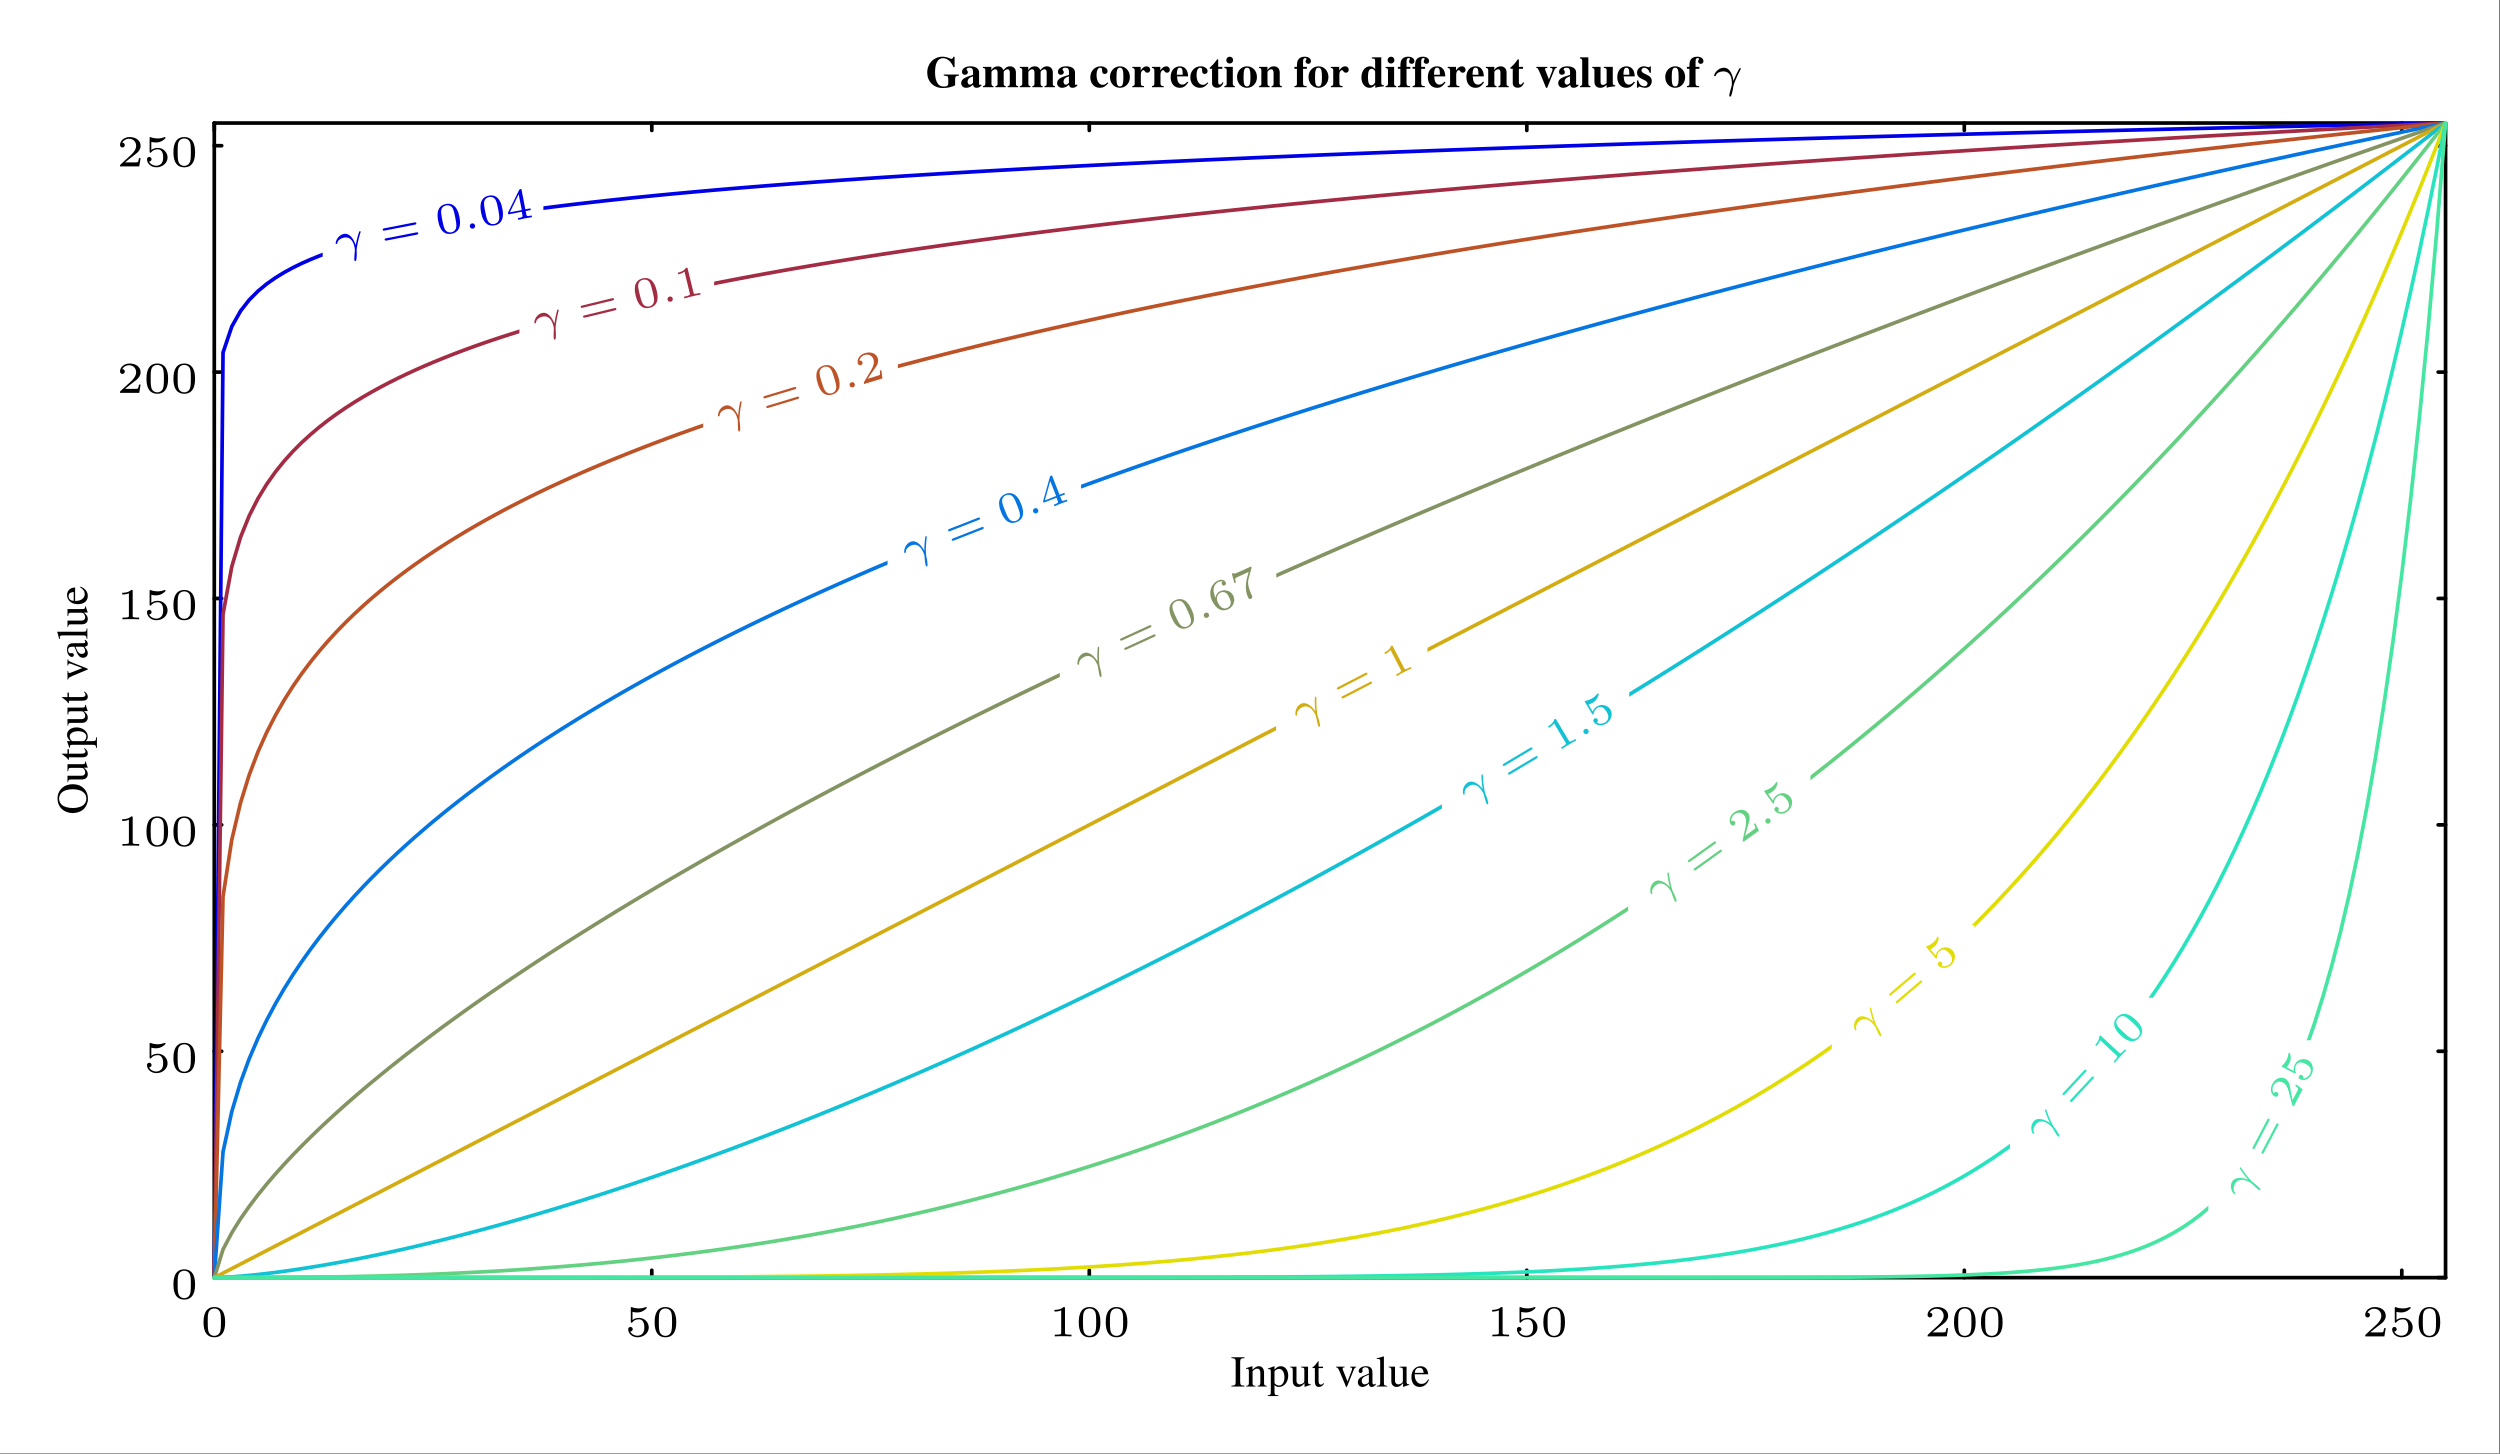 <?xml version='1.0' encoding='UTF-8'?>
<!-- This file was generated by dvisvgm 2.13.1 -->
<svg version='1.1' xmlns='http://www.w3.org/2000/svg' xmlns:xlink='http://www.w3.org/1999/xlink' width='338.675pt' height='196.925pt' viewBox='85.446 226.987 338.675 196.925'>
<rect x="85.446" y="226.987" width="338.675" height="196.925" fill="#333333" stroke="none"/>
<defs>
<path id='g2-13' d='M2.893-.843C2.821-1.447 2.511-2.636 1.596-2.636C.765-2.636 .275-1.817 .275-1.572C.275-1.488 .359-1.488 .383-1.488C.466-1.488 .472-1.512 .502-1.59C.634-1.961 1.088-2.14 1.512-2.14C2.469-2.14 2.678-1.285 2.678-.532C2.678-.389 2.672-.245 2.636-.137C2.481 .365 2.325 .974 2.325 1.136C2.325 1.172 2.343 1.285 2.439 1.285C2.552 1.285 2.606 1.106 2.654 .95C2.66 .933 2.815 .424 2.875-.102C2.899-.329 3.312-1.399 3.808-2.313C3.897-2.463 3.897-2.475 3.897-2.493C3.897-2.558 3.844-2.576 3.79-2.576C3.766-2.576 3.724-2.576 3.7-2.546C3.682-2.523 3.21-1.698 2.893-.843Z'/>
<path id='g2-58' d='M1.494-.359C1.494-.574 1.321-.723 1.136-.723C.921-.723 .771-.55 .771-.365C.771-.161 .933 0 1.136 0C1.327 0 1.494-.167 1.494-.359Z'/>
<path id='g1-71' d='M4.513-1.716H2.463V-1.566C2.977-1.536 3.067-1.47 3.067-1.148V-.52C3.067-.215 2.893-.084 2.493-.084C2.116-.084 1.865-.197 1.668-.454C1.405-.789 1.279-1.303 1.279-2.02C1.279-3.27 1.656-3.933 2.379-3.933C2.654-3.933 2.911-3.826 3.174-3.599C3.431-3.371 3.569-3.168 3.778-2.714H3.927V-4.113H3.766C3.682-3.903 3.616-3.838 3.503-3.838C3.449-3.838 3.359-3.862 3.228-3.921C2.875-4.065 2.588-4.131 2.301-4.131C1.112-4.131 .221-3.21 .221-1.979S1.094 .114 2.349 .114C2.965 .114 3.616-.03 3.999-.257V-1.016C3.999-1.447 4.065-1.518 4.513-1.566V-1.716Z'/>
<path id='g1-97' d='M2.827-.383L2.768-.323C2.75-.305 2.732-.299 2.702-.299C2.618-.299 2.576-.353 2.576-.448V-2.008C2.576-2.511 2.122-2.827 1.393-2.827C.717-2.827 .263-2.523 .263-2.074C.263-1.829 .406-1.68 .652-1.68C.891-1.68 1.058-1.823 1.058-2.026C1.058-2.11 1.022-2.188 .95-2.283C.897-2.343 .879-2.379 .879-2.415C.879-2.54 1.046-2.636 1.255-2.636C1.602-2.636 1.757-2.475 1.757-2.11V-1.674C1.046-1.459 .753-1.339 .532-1.19C.275-1.01 .149-.807 .149-.55C.149-.185 .43 .084 .813 .084C1.154 .084 1.429-.036 1.757-.335C1.823-.03 1.955 .084 2.248 .084C2.505 .084 2.69-.012 2.917-.257L2.827-.383ZM1.751-.598C1.59-.412 1.47-.341 1.327-.341C1.148-.341 1.022-.502 1.022-.741C1.022-1.088 1.273-1.339 1.751-1.465V-.598Z'/>
<path id='g1-99' d='M2.463-.652C2.242-.4 2.086-.317 1.841-.317C1.321-.317 .992-.837 .992-1.65C.992-2.266 1.184-2.642 1.494-2.642C1.59-2.642 1.68-2.594 1.716-2.529C1.745-2.475 1.745-2.475 1.745-2.224C1.751-1.931 1.859-1.793 2.08-1.793C2.331-1.793 2.487-1.937 2.487-2.17C2.487-2.54 2.086-2.827 1.56-2.827C.747-2.827 .149-2.194 .149-1.333C.149-.508 .687 .084 1.429 .084C1.889 .084 2.224-.102 2.57-.544L2.463-.652Z'/>
<path id='g1-100' d='M2.026 .078C2.301 0 2.451-.03 2.821-.072L3.192-.12V-.257C2.917-.275 2.839-.353 2.839-.604V-4.041H1.554V-3.897C1.955-3.868 2.008-3.826 2.008-3.551V-2.457C1.751-2.732 1.572-2.827 1.297-2.827C.64-2.827 .149-2.188 .149-1.321C.149-.508 .604 .084 1.231 .084C1.548 .084 1.745-.012 2.026-.311V.078ZM2.008-.669C2.008-.634 1.949-.532 1.877-.454C1.757-.317 1.632-.251 1.5-.251C1.184-.251 1.034-.61 1.034-1.369C1.034-2.14 1.196-2.493 1.542-2.493C1.739-2.493 1.925-2.349 2.008-2.122V-.669Z'/>
<path id='g1-101' d='M2.403-.747C2.164-.454 1.979-.347 1.722-.347C1.488-.347 1.315-.454 1.19-.664C1.082-.855 1.034-1.052 1.01-1.465H2.517C2.481-1.967 2.391-2.248 2.2-2.475C2.002-2.708 1.728-2.827 1.399-2.827C.652-2.827 .149-2.236 .149-1.363S.64 .084 1.381 .084C1.865 .084 2.158-.108 2.546-.664L2.403-.747ZM.98-1.686C.998-2.403 1.106-2.642 1.399-2.642C1.566-2.642 1.68-2.546 1.728-2.361C1.757-2.248 1.769-2.08 1.781-1.775V-1.686H.98Z'/>
<path id='g1-102' d='M.424-2.493V-.502C.424-.245 .359-.173 .084-.143V0H1.745V-.143C1.327-.155 1.255-.227 1.255-.616V-2.493H1.775V-2.756H1.255V-3.485C1.255-3.814 1.345-3.945 1.554-3.945C1.662-3.945 1.728-3.903 1.728-3.832C1.728-3.808 1.71-3.766 1.674-3.706C1.62-3.616 1.596-3.551 1.596-3.491C1.596-3.306 1.751-3.162 1.955-3.162C2.176-3.162 2.325-3.312 2.325-3.533C2.325-3.885 1.973-4.131 1.47-4.131C1.07-4.131 .759-3.987 .598-3.724C.466-3.515 .424-3.27 .424-2.756H.084V-2.493H.424Z'/>
<path id='g1-105' d='M1.243-2.756H.096V-2.612C.359-2.558 .412-2.505 .412-2.26V-.502C.412-.257 .371-.209 .096-.143V0H1.524V-.143C1.315-.173 1.243-.257 1.243-.484V-2.756ZM.825-4.131C.568-4.131 .359-3.921 .359-3.67C.359-3.401 .556-3.204 .819-3.204S1.285-3.401 1.285-3.664C1.285-3.921 1.082-4.131 .825-4.131Z'/>
<path id='g1-108' d='M1.231-4.041H.096V-3.897C.305-3.879 .4-3.772 .4-3.551V-.502C.4-.281 .299-.161 .096-.143V0H1.524V-.143C1.327-.149 1.231-.263 1.231-.502V-4.041Z'/>
<path id='g1-109' d='M1.237-2.756H.096V-2.612C.359-2.576 .424-2.505 .424-2.26V-.502C.424-.257 .359-.191 .096-.143V0H1.53V-.143C1.321-.173 1.255-.257 1.255-.484V-2.08C1.255-2.116 1.351-2.23 1.429-2.289C1.554-2.385 1.656-2.427 1.757-2.427C1.991-2.427 2.08-2.289 2.08-1.931V-.484C2.08-.239 2.014-.161 1.793-.143V0H3.192V-.143C2.983-.167 2.911-.257 2.911-.484V-2.08C2.911-2.11 3.007-2.224 3.084-2.283C3.216-2.385 3.318-2.427 3.419-2.427C3.646-2.427 3.736-2.283 3.736-1.931V-.484C3.736-.233 3.67-.161 3.443-.143V0H4.866V-.143C4.633-.155 4.567-.227 4.567-.484V-1.985C4.567-2.499 4.25-2.827 3.76-2.827C3.419-2.827 3.192-2.69 2.881-2.307C2.702-2.684 2.493-2.827 2.116-2.827S1.465-2.666 1.237-2.307V-2.756Z'/>
<path id='g1-110' d='M1.267-2.756H.126V-2.612C.389-2.57 .442-2.511 .442-2.26V-.502C.442-.251 .395-.197 .126-.143V0H1.566V-.143C1.345-.173 1.273-.263 1.273-.484V-2.08C1.273-2.104 1.315-2.164 1.375-2.218C1.506-2.355 1.65-2.427 1.787-2.427C1.997-2.427 2.098-2.266 2.098-1.931V-.484C2.098-.263 2.02-.167 1.817-.143V0H3.222V-.143C2.989-.161 2.929-.233 2.929-.484V-1.985C2.929-2.499 2.612-2.827 2.122-2.827C1.763-2.827 1.488-2.66 1.267-2.307V-2.756Z'/>
<path id='g1-111' d='M1.5-2.827C.741-2.827 .149-2.2 .149-1.387C.149-.532 .717 .084 1.5 .084C2.271 .084 2.845-.538 2.845-1.369C2.845-2.206 2.271-2.827 1.5-2.827ZM1.506-2.642C1.853-2.642 1.967-2.313 1.967-1.333C1.967-.412 1.847-.102 1.5-.102C1.148-.102 1.028-.406 1.028-1.279C1.028-2.331 1.136-2.642 1.506-2.642Z'/>
<path id='g1-114' d='M1.303-2.756H.173V-2.612C.43-2.576 .496-2.499 .496-2.26V-.502C.496-.257 .436-.191 .173-.143V0H1.763V-.143C1.399-.167 1.327-.245 1.327-.616V-1.745C1.327-2.056 1.494-2.313 1.692-2.313C1.739-2.313 1.793-2.271 1.859-2.176C1.973-2.014 2.062-1.961 2.218-1.961C2.439-1.961 2.594-2.128 2.594-2.361C2.594-2.63 2.391-2.827 2.11-2.827C1.811-2.827 1.584-2.666 1.303-2.266V-2.756Z'/>
<path id='g1-115' d='M2.032-1.949V-2.815H1.901C1.865-2.726 1.829-2.696 1.757-2.696C1.722-2.696 1.662-2.708 1.566-2.738C1.369-2.803 1.231-2.827 1.1-2.827C.556-2.827 .161-2.457 .161-1.955C.161-1.56 .406-1.285 1.01-1.028C1.417-.849 1.584-.699 1.584-.508C1.584-.275 1.405-.12 1.136-.12C.717-.12 .442-.389 .317-.909H.149V.078H.299C.365-.048 .4-.09 .454-.09C.484-.09 .532-.078 .592-.054C.753 .018 1.07 .084 1.237 .084C1.781 .084 2.158-.287 2.158-.825C2.158-1.249 1.925-1.506 1.333-1.757C.927-1.931 .759-2.08 .759-2.283C.759-2.481 .927-2.63 1.154-2.63C1.309-2.63 1.47-2.564 1.602-2.439C1.728-2.319 1.793-2.212 1.883-1.949H2.032Z'/>
<path id='g1-116' d='M1.823-2.756H1.261V-3.766H1.112C.747-3.252 .508-2.983 .12-2.654V-2.493H.43V-.556C.43-.167 .687 .072 1.1 .072C1.5 .072 1.739-.108 1.985-.598L1.835-.664C1.716-.436 1.62-.353 1.494-.353C1.327-.353 1.261-.454 1.261-.693V-2.493H1.823V-2.756Z'/>
<path id='g1-117' d='M2.05 .078C2.307-.012 2.451-.036 2.839-.078L3.21-.12V-.257C2.947-.269 2.875-.347 2.875-.604V-2.756H1.674V-2.612C1.973-2.588 2.044-2.517 2.044-2.26V-.568C1.847-.371 1.722-.305 1.554-.305C1.309-.305 1.219-.424 1.219-.729V-2.756H.096V-2.612C.341-2.564 .389-2.511 .389-2.26V-.753C.389-.227 .687 .084 1.184 .084C1.494 .084 1.704-.012 2.05-.311V.078Z'/>
<path id='g1-118' d='M2.899-2.756H1.997V-2.612C2.254-2.6 2.325-2.558 2.325-2.415C2.325-2.349 2.301-2.254 2.26-2.146L1.829-1.058L1.357-2.271C1.315-2.385 1.303-2.421 1.303-2.457C1.303-2.546 1.363-2.588 1.512-2.6C1.524-2.6 1.572-2.606 1.62-2.612V-2.756H.126V-2.612C.263-2.594 .299-2.576 .335-2.523C.347-2.529 .628-1.931 .723-1.686L1.441 .084H1.596L2.552-2.283C2.666-2.546 2.714-2.594 2.899-2.612V-2.756Z'/>
<path id='g4-73' d='M.687-.652C.687-.203 .61-.132 .108-.114V0H1.883V-.114C1.393-.132 1.297-.215 1.297-.652V-3.306C1.297-3.742 1.381-3.82 1.883-3.844V-3.957H.108V-3.844C.616-3.814 .687-3.748 .687-3.306V-.652Z'/>
<path id='g4-79' d='M2.158-4.041C1.016-4.041 .203-3.18 .203-1.979C.203-1.417 .395-.873 .717-.526C1.064-.149 1.596 .084 2.122 .084C3.3 .084 4.113-.753 4.113-1.955C4.113-2.546 3.939-3.055 3.61-3.413C3.234-3.826 2.732-4.041 2.158-4.041ZM2.158-3.826C2.433-3.826 2.708-3.718 2.923-3.527C3.246-3.234 3.431-2.672 3.431-1.961C3.431-1.608 3.353-1.196 3.234-.885C3.18-.735 3.078-.586 2.941-.448C2.732-.239 2.463-.132 2.146-.132C1.871-.132 1.602-.239 1.393-.424C1.082-.699 .885-1.303 .885-1.967C.885-2.576 1.052-3.156 1.303-3.437C1.536-3.694 1.829-3.826 2.158-3.826Z'/>
<path id='g4-97' d='M2.642-.395C2.54-.311 2.469-.281 2.379-.281C2.242-.281 2.2-.365 2.2-.628V-1.793C2.2-2.104 2.17-2.277 2.08-2.421C1.949-2.636 1.692-2.75 1.339-2.75C.777-2.75 .335-2.457 .335-2.08C.335-1.943 .454-1.823 .592-1.823C.735-1.823 .861-1.943 .861-2.074C.861-2.098 .855-2.128 .849-2.17C.837-2.224 .831-2.271 .831-2.313C.831-2.475 1.022-2.606 1.261-2.606C1.554-2.606 1.716-2.433 1.716-2.11V-1.745C.795-1.375 .693-1.327 .436-1.1C.305-.98 .221-.777 .221-.58C.221-.203 .484 .06 .849 .06C1.112 .06 1.357-.066 1.722-.377C1.751-.066 1.859 .06 2.104 .06C2.307 .06 2.433-.012 2.642-.239V-.395ZM1.716-.735C1.716-.55 1.686-.496 1.56-.424C1.417-.341 1.249-.287 1.124-.287C.915-.287 .747-.49 .747-.747V-.771C.747-1.124 .992-1.339 1.716-1.602V-.735Z'/>
<path id='g4-101' d='M2.439-.98C2.152-.526 1.895-.353 1.512-.353C1.172-.353 .915-.526 .741-.867C.634-1.094 .592-1.291 .58-1.656H2.421C2.373-2.044 2.313-2.218 2.164-2.409C1.985-2.624 1.71-2.75 1.399-2.75C1.1-2.75 .819-2.642 .592-2.439C.311-2.194 .149-1.769 .149-1.279C.149-.454 .58 .06 1.267 .06C1.835 .06 2.283-.293 2.534-.938L2.439-.98ZM.592-1.847C.658-2.313 .861-2.534 1.225-2.534S1.734-2.367 1.811-1.847H.592Z'/>
<path id='g4-108' d='M.114-3.724H.149C.215-3.73 .287-3.736 .335-3.736C.526-3.736 .586-3.652 .586-3.371V-.52C.586-.197 .502-.12 .126-.09V0H1.536V-.09C1.16-.114 1.088-.173 1.088-.502V-4.071L1.064-4.083C.753-3.981 .526-3.921 .114-3.82V-3.724Z'/>
<path id='g4-110' d='M.096-2.379C.132-2.397 .191-2.403 .257-2.403C.424-2.403 .478-2.313 .478-2.02V-.538C.478-.197 .412-.114 .108-.09V0H1.375V-.09C1.07-.114 .98-.185 .98-.4V-2.08C1.267-2.349 1.399-2.421 1.596-2.421C1.889-2.421 2.032-2.236 2.032-1.841V-.592C2.032-.215 1.955-.114 1.656-.09V0H2.899V-.09C2.606-.12 2.534-.191 2.534-.484V-1.853C2.534-2.415 2.271-2.75 1.829-2.75C1.554-2.75 1.369-2.648 .962-2.266V-2.738L.921-2.75C.628-2.642 .424-2.576 .096-2.481V-2.379Z'/>
<path id='g4-112' d='M.054-2.349C.108-2.355 .149-2.355 .203-2.355C.406-2.355 .448-2.295 .448-2.014V.783C.448 1.094 .383 1.16 .03 1.196V1.297H1.476V1.19C1.028 1.184 .95 1.118 .95 .741V-.197C1.16 0 1.303 .06 1.554 .06C2.26 .06 2.809-.61 2.809-1.476C2.809-2.218 2.391-2.75 1.811-2.75C1.476-2.75 1.213-2.6 .95-2.277V-2.738L.915-2.75C.592-2.624 .383-2.546 .054-2.445V-2.349ZM.95-1.997C.95-2.176 1.285-2.391 1.56-2.391C2.002-2.391 2.295-1.937 2.295-1.243C2.295-.58 2.002-.132 1.572-.132C1.291-.132 .95-.347 .95-.526V-1.997Z'/>
<path id='g4-116' d='M1.524-2.69H.921V-3.383C.921-3.443 .915-3.461 .879-3.461C.837-3.407 .801-3.353 .759-3.294C.532-2.965 .275-2.678 .179-2.654C.114-2.612 .078-2.57 .078-2.54C.078-2.523 .084-2.511 .102-2.499H.418V-.699C.418-.197 .598 .06 .95 .06C1.243 .06 1.47-.084 1.668-.395L1.59-.46C1.465-.311 1.363-.251 1.231-.251C1.01-.251 .921-.412 .921-.789V-2.499H1.524V-2.69Z'/>
<path id='g4-117' d='M2.863-.299H2.833C2.558-.299 2.493-.365 2.493-.64V-2.69H1.548V-2.588C1.919-2.57 1.991-2.511 1.991-2.212V-.807C1.991-.64 1.961-.556 1.877-.49C1.716-.359 1.53-.287 1.351-.287C1.118-.287 .927-.49 .927-.741V-2.69H.054V-2.606C.341-2.588 .424-2.499 .424-2.224V-.717C.424-.245 .711 .06 1.148 .06C1.369 .06 1.602-.036 1.763-.197L2.02-.454V.042L2.044 .054C2.343-.066 2.558-.132 2.863-.215V-.299Z'/>
<path id='g4-118' d='M2.851-2.69H2.02V-2.6C2.212-2.582 2.301-2.523 2.301-2.409C2.301-2.349 2.289-2.289 2.266-2.23L1.674-.681L1.064-2.212C1.028-2.295 1.01-2.379 1.01-2.433C1.01-2.54 1.076-2.582 1.285-2.6V-2.69H.114V-2.6C.341-2.588 .383-2.529 .658-1.913L1.375-.197C1.387-.161 1.405-.12 1.423-.072C1.459 .036 1.494 .084 1.53 .084S1.608 .006 1.698-.215L2.463-2.134C2.636-2.54 2.672-2.582 2.851-2.6V-2.69Z'/>
<path id='g5-48' d='M3.288-1.907C3.288-2.343 3.288-3.975 1.823-3.975S.359-2.343 .359-1.907C.359-1.476 .359 .126 1.823 .126S3.288-1.476 3.288-1.907ZM1.823-.066C1.572-.066 1.166-.185 1.022-.681C.927-1.028 .927-1.614 .927-1.985C.927-2.385 .927-2.845 1.01-3.168C1.16-3.706 1.614-3.784 1.823-3.784C2.098-3.784 2.493-3.652 2.624-3.198C2.714-2.881 2.72-2.445 2.72-1.985C2.72-1.602 2.72-.998 2.618-.664C2.451-.143 2.02-.066 1.823-.066Z'/>
<path id='g5-49' d='M2.146-3.796C2.146-3.975 2.122-3.975 1.943-3.975C1.548-3.593 .938-3.593 .723-3.593V-3.359C.879-3.359 1.273-3.359 1.632-3.527V-.508C1.632-.311 1.632-.233 1.016-.233H.759V0C1.088-.024 1.554-.024 1.889-.024S2.69-.024 3.019 0V-.233H2.762C2.146-.233 2.146-.311 2.146-.508V-3.796Z'/>
<path id='g5-50' d='M3.216-1.118H2.995C2.983-1.034 2.923-.64 2.833-.574C2.792-.538 2.307-.538 2.224-.538H1.106L1.871-1.16C2.074-1.321 2.606-1.704 2.792-1.883C2.971-2.062 3.216-2.367 3.216-2.792C3.216-3.539 2.54-3.975 1.739-3.975C.968-3.975 .43-3.467 .43-2.905C.43-2.6 .687-2.564 .753-2.564C.903-2.564 1.076-2.672 1.076-2.887C1.076-3.019 .998-3.21 .735-3.21C.873-3.515 1.237-3.742 1.65-3.742C2.277-3.742 2.612-3.276 2.612-2.792C2.612-2.367 2.331-1.931 1.913-1.548L.496-.251C.436-.191 .43-.185 .43 0H3.031L3.216-1.118Z'/>
<path id='g5-52' d='M3.371-.98V-1.213H2.672V-3.856C2.672-3.993 2.672-4.035 2.523-4.035C2.415-4.035 2.403-4.017 2.349-3.945L.275-1.213V-.98H2.134V-.502C2.134-.305 2.134-.233 1.632-.233H1.459V0C1.578-.006 2.14-.024 2.403-.024S3.228-.006 3.347 0V-.233H3.174C2.672-.233 2.672-.305 2.672-.502V-.98H3.371ZM2.176-3.383V-1.213H.532L2.176-3.383Z'/>
<path id='g5-53' d='M1.016-3.318C1.213-3.264 1.423-3.24 1.626-3.24C1.757-3.24 2.092-3.24 2.469-3.449C2.57-3.509 2.941-3.754 2.941-3.879C2.941-3.957 2.881-3.975 2.857-3.975C2.839-3.975 2.833-3.975 2.768-3.951C2.552-3.867 2.248-3.784 1.859-3.784C1.566-3.784 1.243-3.838 .974-3.939C.915-3.963 .891-3.975 .867-3.975C.783-3.975 .783-3.909 .783-3.814V-2.02C.783-1.919 .783-1.847 .891-1.847C.944-1.847 .962-1.871 1.004-1.919C1.154-2.11 1.417-2.313 1.883-2.313C2.618-2.313 2.618-1.417 2.618-1.225C2.618-.992 2.6-.658 2.403-.412C2.218-.185 1.943-.09 1.686-.09C1.273-.09 .861-.317 .717-.664C1.01-.669 1.046-.903 1.046-.974C1.046-1.136 .921-1.279 .735-1.279C.681-1.279 .43-1.249 .43-.95C.43-.4 .95 .126 1.704 .126C2.523 .126 3.216-.454 3.216-1.201C3.216-1.883 2.666-2.505 1.895-2.505C1.506-2.505 1.207-2.379 1.016-2.218V-3.318Z'/>
<path id='g5-54' d='M.974-1.979C.98-2.277 .992-2.774 1.201-3.144C1.465-3.599 1.859-3.778 2.218-3.778C2.355-3.778 2.63-3.754 2.774-3.587C2.552-3.551 2.517-3.395 2.517-3.3C2.517-3.144 2.624-3.013 2.803-3.013S3.096-3.126 3.096-3.312C3.096-3.676 2.821-3.975 2.212-3.975C1.285-3.975 .377-3.168 .377-1.895C.377-.442 1.052 .126 1.841 .126C2.074 .126 2.481 .09 2.845-.263C3.037-.454 3.27-.693 3.27-1.219C3.27-1.423 3.246-1.805 2.881-2.146C2.672-2.337 2.409-2.546 1.901-2.546C1.482-2.546 1.178-2.331 .974-1.979ZM1.835-.09C.992-.09 .992-1.118 .992-1.351C.992-1.865 1.333-2.355 1.871-2.355C2.182-2.355 2.361-2.23 2.505-2.038C2.672-1.805 2.672-1.536 2.672-1.219C2.672-.807 2.66-.604 2.457-.365C2.313-.185 2.122-.09 1.835-.09Z'/>
<path id='g5-55' d='M3.413-3.61C3.467-3.67 3.467-3.682 3.467-3.85H1.925C1.68-3.85 1.536-3.856 1.303-3.873C1.01-3.891 .938-3.897 .909-4.041H.687L.472-2.732H.693C.711-2.857 .771-3.21 .861-3.276C.909-3.312 1.423-3.312 1.512-3.312H2.863C2.798-3.228 2.475-2.845 2.331-2.672C1.751-1.973 1.345-1.124 1.345-.215C1.345-.161 1.345 .126 1.632 .126C1.925 .126 1.925-.149 1.925-.227V-.395C1.925-1.542 2.17-2.128 2.469-2.487L3.413-3.61Z'/>
<path id='g5-61' d='M4.89-2.026C4.973-2.026 5.111-2.026 5.111-2.182S4.949-2.337 4.86-2.337H.723C.634-2.337 .472-2.337 .472-2.182S.61-2.026 .693-2.026H4.89ZM4.86-.652C4.949-.652 5.111-.652 5.111-.807S4.973-.962 4.89-.962H.693C.61-.962 .472-.962 .472-.807S.634-.652 .723-.652H4.86Z'/>
</defs>
<g id='page1'>
<g transform='matrix(0.996 0 0 0.996 85.446 226.987)'>
<path d='M 0 197.664L 339.945 197.664L 339.945 0L 0 0L 0 197.664Z' fill='#ffffff'/>
</g>
<g transform='matrix(0.996 0 0 0.996 85.446 226.987)'>
<path d='M 332.63 173.778L 332.63 16.736' fill='none' stroke='#000000' stroke-linecap='round' stroke-linejoin='round' stroke-miterlimit='10.037' stroke-width='0.502'/>
</g>
<g transform='matrix(0.996 0 0 0.996 85.446 226.987)'>
<path d='M 332.63 173.778L 331.626 173.778' fill='none' stroke='#000000' stroke-linecap='round' stroke-linejoin='round' stroke-miterlimit='10.037' stroke-width='0.502'/>
</g>
<g transform='matrix(0.996 0 0 0.996 85.446 226.987)'>
<path d='M 332.63 142.986L 331.626 142.986' fill='none' stroke='#000000' stroke-linecap='round' stroke-linejoin='round' stroke-miterlimit='10.037' stroke-width='0.502'/>
</g>
<g transform='matrix(0.996 0 0 0.996 85.446 226.987)'>
<path d='M 332.63 112.193L 331.626 112.193' fill='none' stroke='#000000' stroke-linecap='round' stroke-linejoin='round' stroke-miterlimit='10.037' stroke-width='0.502'/>
</g>
<g transform='matrix(0.996 0 0 0.996 85.446 226.987)'>
<path d='M 332.63 81.401L 331.626 81.401' fill='none' stroke='#000000' stroke-linecap='round' stroke-linejoin='round' stroke-miterlimit='10.037' stroke-width='0.502'/>
</g>
<g transform='matrix(0.996 0 0 0.996 85.446 226.987)'>
<path d='M 332.63 50.608L 331.626 50.608' fill='none' stroke='#000000' stroke-linecap='round' stroke-linejoin='round' stroke-miterlimit='10.037' stroke-width='0.502'/>
</g>
<g transform='matrix(0.996 0 0 0.996 85.446 226.987)'>
<path d='M 332.63 19.815L 331.626 19.815' fill='none' stroke='#000000' stroke-linecap='round' stroke-linejoin='round' stroke-miterlimit='10.037' stroke-width='0.502'/>
</g>
<g transform='matrix(0.996 0 0 0.996 85.446 226.987)'>
<path d='M 29.145 173.778L 29.145 16.736' fill='none' stroke='#000000' stroke-linecap='round' stroke-linejoin='round' stroke-miterlimit='10.037' stroke-width='0.502'/>
</g>
<g transform='matrix(0.996 0 0 0.996 85.446 226.987)'>
<path d='M 29.145 173.778L 30.149 173.778' fill='none' stroke='#000000' stroke-linecap='round' stroke-linejoin='round' stroke-miterlimit='10.037' stroke-width='0.502'/>
</g>
<g transform='matrix(0.996 0 0 0.996 85.446 226.987)'>
<path d='M 29.145 142.986L 30.149 142.986' fill='none' stroke='#000000' stroke-linecap='round' stroke-linejoin='round' stroke-miterlimit='10.037' stroke-width='0.502'/>
</g>
<g transform='matrix(0.996 0 0 0.996 85.446 226.987)'>
<path d='M 29.145 112.193L 30.149 112.193' fill='none' stroke='#000000' stroke-linecap='round' stroke-linejoin='round' stroke-miterlimit='10.037' stroke-width='0.502'/>
</g>
<g transform='matrix(0.996 0 0 0.996 85.446 226.987)'>
<path d='M 29.145 81.401L 30.149 81.401' fill='none' stroke='#000000' stroke-linecap='round' stroke-linejoin='round' stroke-miterlimit='10.037' stroke-width='0.502'/>
</g>
<g transform='matrix(0.996 0 0 0.996 85.446 226.987)'>
<path d='M 29.145 50.608L 30.149 50.608' fill='none' stroke='#000000' stroke-linecap='round' stroke-linejoin='round' stroke-miterlimit='10.037' stroke-width='0.502'/>
</g>
<g transform='matrix(0.996 0 0 0.996 85.446 226.987)'>
<path d='M 29.145 19.815L 30.149 19.815' fill='none' stroke='#000000' stroke-linecap='round' stroke-linejoin='round' stroke-miterlimit='10.037' stroke-width='0.502'/>
</g>
<use x='108.583' y='402.916' xlink:href='#g5-48'/>
<use x='104.93' y='372.238' xlink:href='#g5-53'/>
<use x='108.583' y='372.238' xlink:href='#g5-48'/>
<use x='101.277' y='341.561' xlink:href='#g5-49'/>
<use x='104.93' y='341.561' xlink:href='#g5-48'/>
<use x='108.583' y='341.561' xlink:href='#g5-48'/>
<use x='101.277' y='310.883' xlink:href='#g5-49'/>
<use x='104.93' y='310.883' xlink:href='#g5-53'/>
<use x='108.583' y='310.883' xlink:href='#g5-48'/>
<use x='101.277' y='280.206' xlink:href='#g5-50'/>
<use x='104.93' y='280.206' xlink:href='#g5-48'/>
<use x='108.583' y='280.206' xlink:href='#g5-48'/>
<use x='101.277' y='249.528' xlink:href='#g5-50'/>
<use x='104.93' y='249.528' xlink:href='#g5-53'/>
<use x='108.583' y='249.528' xlink:href='#g5-48'/>
<g transform='matrix(0 -1 1 0 -223.252 420.406)'>
<use x='83.07' y='320.53' xlink:href='#g4-79'/>
<use x='87.402' y='320.53' xlink:href='#g4-117'/>
<use x='90.402' y='320.53' xlink:href='#g4-116'/>
<use x='92.07' y='320.53' xlink:href='#g4-112'/>
<use x='95.07' y='320.53' xlink:href='#g4-117'/>
<use x='98.07' y='320.53' xlink:href='#g4-116'/>
<use x='101.238' y='320.53' xlink:href='#g4-118'/>
<use x='104.088' y='320.53' xlink:href='#g4-97'/>
<use x='106.752' y='320.53' xlink:href='#g4-108'/>
<use x='108.42' y='320.53' xlink:href='#g4-117'/>
<use x='111.42' y='320.53' xlink:href='#g4-101'/>
</g>
<g transform='matrix(0.996 0 0 0.996 85.446 226.987)'>
<path d='M 29.145 16.736L 332.63 16.736' fill='none' stroke='#000000' stroke-linecap='round' stroke-linejoin='round' stroke-miterlimit='10.037' stroke-width='0.502'/>
</g>
<g transform='matrix(0.996 0 0 0.996 85.446 226.987)'>
<path d='M 29.145 16.736L 29.145 17.74' fill='none' stroke='#000000' stroke-linecap='round' stroke-linejoin='round' stroke-miterlimit='10.037' stroke-width='0.502'/>
</g>
<g transform='matrix(0.996 0 0 0.996 85.446 226.987)'>
<path d='M 88.652 16.736L 88.652 17.74' fill='none' stroke='#000000' stroke-linecap='round' stroke-linejoin='round' stroke-miterlimit='10.037' stroke-width='0.502'/>
</g>
<g transform='matrix(0.996 0 0 0.996 85.446 226.987)'>
<path d='M 148.159 16.736L 148.159 17.74' fill='none' stroke='#000000' stroke-linecap='round' stroke-linejoin='round' stroke-miterlimit='10.037' stroke-width='0.502'/>
</g>
<g transform='matrix(0.996 0 0 0.996 85.446 226.987)'>
<path d='M 207.666 16.736L 207.666 17.74' fill='none' stroke='#000000' stroke-linecap='round' stroke-linejoin='round' stroke-miterlimit='10.037' stroke-width='0.502'/>
</g>
<g transform='matrix(0.996 0 0 0.996 85.446 226.987)'>
<path d='M 267.172 16.736L 267.172 17.74' fill='none' stroke='#000000' stroke-linecap='round' stroke-linejoin='round' stroke-miterlimit='10.037' stroke-width='0.502'/>
</g>
<g transform='matrix(0.996 0 0 0.996 85.446 226.987)'>
<path d='M 326.679 16.736L 326.679 17.74' fill='none' stroke='#000000' stroke-linecap='round' stroke-linejoin='round' stroke-miterlimit='10.037' stroke-width='0.502'/>
</g>
<g transform='matrix(0.996 0 0 0.996 85.446 226.987)'>
<path d='M 29.145 173.778L 332.63 173.778' fill='none' stroke='#000000' stroke-linecap='round' stroke-linejoin='round' stroke-miterlimit='10.037' stroke-width='0.502'/>
</g>
<g transform='matrix(0.996 0 0 0.996 85.446 226.987)'>
<path d='M 29.145 173.778L 29.145 172.775' fill='none' stroke='#000000' stroke-linecap='round' stroke-linejoin='round' stroke-miterlimit='10.037' stroke-width='0.502'/>
</g>
<g transform='matrix(0.996 0 0 0.996 85.446 226.987)'>
<path d='M 88.652 173.778L 88.652 172.775' fill='none' stroke='#000000' stroke-linecap='round' stroke-linejoin='round' stroke-miterlimit='10.037' stroke-width='0.502'/>
</g>
<g transform='matrix(0.996 0 0 0.996 85.446 226.987)'>
<path d='M 148.159 173.778L 148.159 172.775' fill='none' stroke='#000000' stroke-linecap='round' stroke-linejoin='round' stroke-miterlimit='10.037' stroke-width='0.502'/>
</g>
<g transform='matrix(0.996 0 0 0.996 85.446 226.987)'>
<path d='M 207.666 173.778L 207.666 172.775' fill='none' stroke='#000000' stroke-linecap='round' stroke-linejoin='round' stroke-miterlimit='10.037' stroke-width='0.502'/>
</g>
<g transform='matrix(0.996 0 0 0.996 85.446 226.987)'>
<path d='M 267.172 173.778L 267.172 172.775' fill='none' stroke='#000000' stroke-linecap='round' stroke-linejoin='round' stroke-miterlimit='10.037' stroke-width='0.502'/>
</g>
<g transform='matrix(0.996 0 0 0.996 85.446 226.987)'>
<path d='M 326.679 173.778L 326.679 172.775' fill='none' stroke='#000000' stroke-linecap='round' stroke-linejoin='round' stroke-miterlimit='10.037' stroke-width='0.502'/>
</g>
<use x='112.659' y='408.025' xlink:href='#g5-48'/>
<use x='170.117' y='408.025' xlink:href='#g5-53'/>
<use x='173.77' y='408.025' xlink:href='#g5-48'/>
<use x='227.575' y='408.025' xlink:href='#g5-49'/>
<use x='231.228' y='408.025' xlink:href='#g5-48'/>
<use x='234.881' y='408.025' xlink:href='#g5-48'/>
<use x='286.86' y='408.025' xlink:href='#g5-49'/>
<use x='290.513' y='408.025' xlink:href='#g5-53'/>
<use x='294.166' y='408.025' xlink:href='#g5-48'/>
<use x='346.144' y='408.025' xlink:href='#g5-50'/>
<use x='349.797' y='408.025' xlink:href='#g5-48'/>
<use x='353.45' y='408.025' xlink:href='#g5-48'/>
<use x='405.429' y='408.025' xlink:href='#g5-50'/>
<use x='409.082' y='408.025' xlink:href='#g5-53'/>
<use x='412.735' y='408.025' xlink:href='#g5-48'/>
<use x='252.155' y='414.817' xlink:href='#g4-73'/>
<use x='254.153' y='414.817' xlink:href='#g4-110'/>
<use x='257.153' y='414.817' xlink:href='#g4-112'/>
<use x='260.153' y='414.817' xlink:href='#g4-117'/>
<use x='263.153' y='414.817' xlink:href='#g4-116'/>
<use x='266.321' y='414.817' xlink:href='#g4-118'/>
<use x='269.171' y='414.817' xlink:href='#g4-97'/>
<use x='271.835' y='414.817' xlink:href='#g4-108'/>
<use x='273.503' y='414.817' xlink:href='#g4-117'/>
<use x='276.503' y='414.817' xlink:href='#g4-101'/>
<use x='210.838' y='238.798' xlink:href='#g1-71'/>
<use x='215.506' y='238.798' xlink:href='#g1-97'/>
<use x='218.506' y='238.798' xlink:href='#g1-109'/>
<use x='223.504' y='238.798' xlink:href='#g1-109'/>
<use x='228.502' y='238.798' xlink:href='#g1-97'/>
<use x='233.002' y='238.798' xlink:href='#g1-99'/>
<use x='235.666' y='238.798' xlink:href='#g1-111'/>
<use x='238.666' y='238.798' xlink:href='#g1-114'/>
<use x='241.33' y='238.798' xlink:href='#g1-114'/>
<use x='243.886' y='238.798' xlink:href='#g1-101'/>
<use x='246.55' y='238.798' xlink:href='#g1-99'/>
<use x='249.214' y='238.798' xlink:href='#g1-116'/>
<use x='251.212' y='238.798' xlink:href='#g1-105'/>
<use x='252.88' y='238.798' xlink:href='#g1-111'/>
<use x='255.88' y='238.798' xlink:href='#g1-110'/>
<use x='260.716' y='238.798' xlink:href='#g1-102'/>
<use x='262.564' y='238.798' xlink:href='#g1-111'/>
<use x='265.564' y='238.798' xlink:href='#g1-114'/>
<use x='269.728' y='238.798' xlink:href='#g1-100'/>
<use x='273.064' y='238.798' xlink:href='#g1-105'/>
<use x='274.732' y='238.798' xlink:href='#g1-102'/>
<use x='276.722' y='238.798' xlink:href='#g1-102'/>
<use x='278.728' y='238.798' xlink:href='#g1-101'/>
<use x='281.392' y='238.798' xlink:href='#g1-114'/>
<use x='283.948' y='238.798' xlink:href='#g1-101'/>
<use x='286.612' y='238.798' xlink:href='#g1-110'/>
<use x='289.948' y='238.798' xlink:href='#g1-116'/>
<use x='293.446' y='238.798' xlink:href='#g1-118'/>
<use x='296.386' y='238.798' xlink:href='#g1-97'/>
<use x='299.386' y='238.798' xlink:href='#g1-108'/>
<use x='301.054' y='238.798' xlink:href='#g1-117'/>
<use x='304.39' y='238.798' xlink:href='#g1-101'/>
<use x='307.054' y='238.798' xlink:href='#g1-115'/>
<use x='310.887' y='238.798' xlink:href='#g1-111'/>
<use x='313.887' y='238.798' xlink:href='#g1-102'/>
<use x='317.385' y='238.798' xlink:href='#g2-13'/>
<g transform='matrix(0.996 0 0 0.996 85.446 226.987)'>
<path d='M 29.145 173.778L 30.335 47.957L 31.525 44.419L 32.715 42.304L 33.906 40.783L 35.096 39.59L 36.286 38.608L 37.476 37.772L 38.666 37.044L 39.856 36.398L 41.047 35.818L 42.237 35.291L 43.427 34.808L 44.617 34.362L 45.807 33.948L 46.997 33.562L 48.187 33.2L 49.377 32.858L 50.568 32.536L 51.758 32.23L 52.948 31.939L 54.138 31.662L 55.328 31.397L 56.518 31.144L 57.708 30.901L 58.898 30.668L 60.089 30.443L 61.279 30.226L 62.469 30.017L 63.659 29.815L 64.849 29.62L 66.039 29.431L 67.23 29.247L 68.42 29.069L 69.61 28.896L 70.8 28.728L 71.99 28.565L 73.18 28.406L 74.37 28.25L 75.56 28.099L 76.751 27.952L 77.941 27.807L 79.131 27.667L 80.321 27.529L 81.511 27.395L 82.701 27.263L 83.891 27.134L 85.082 27.008L 86.272 26.884L 87.462 26.763L 88.652 26.644L 89.842 26.527L 91.032 26.413L 92.222 26.301L 93.412 26.191L 94.603 26.082L 95.793 25.976L 96.983 25.871L 98.173 25.768L 99.363 25.667L 100.553 25.567L 101.743 25.469L 102.934 25.373L 104.124 25.278L 105.314 25.184L 106.504 25.092L 107.694 25.001L 108.884 24.912L 110.074 24.823L 111.265 24.736L 112.455 24.651L 113.645 24.566L 114.835 24.482L 116.025 24.4L 117.215 24.319L 118.405 24.238L 119.596 24.159L 120.786 24.081L 121.976 24.004L 123.166 23.927L 124.356 23.852L 125.546 23.777L 126.736 23.704L 127.926 23.631L 129.117 23.559L 130.307 23.488L 131.497 23.418L 132.687 23.348L 133.877 23.279L 135.067 23.211L 136.257 23.144L 137.448 23.077L 138.638 23.011L 139.828 22.946L 141.018 22.881L 142.208 22.818L 143.398 22.754L 144.588 22.692L 145.779 22.63L 146.969 22.568L 148.159 22.508L 149.349 22.447L 150.539 22.388L 151.729 22.329L 152.919 22.27L 154.109 22.212L 155.3 22.155L 156.49 22.098L 157.68 22.041L 158.87 21.985L 160.06 21.93L 161.25 21.875L 162.44 21.82L 163.631 21.766L 164.821 21.713L 166.011 21.66L 167.201 21.607L 168.391 21.555L 169.581 21.503L 170.771 21.451L 171.962 21.4L 173.152 21.35L 174.342 21.3L 175.532 21.25L 176.722 21.2L 177.912 21.151L 179.102 21.103L 180.292 21.054L 181.483 21.006L 182.673 20.959L 183.863 20.912L 185.053 20.865L 186.243 20.818L 187.433 20.772L 188.623 20.726L 189.814 20.681L 191.004 20.636L 192.194 20.591L 193.384 20.546L 194.574 20.502L 195.764 20.458L 196.954 20.414L 198.145 20.371L 199.335 20.328L 200.525 20.285L 201.715 20.242L 202.905 20.2L 204.095 20.158L 205.285 20.117L 206.475 20.075L 207.666 20.034L 208.856 19.993L 210.046 19.953L 211.236 19.912L 212.426 19.872L 213.616 19.832L 214.806 19.793L 215.997 19.753L 217.187 19.714L 218.377 19.675L 219.567 19.637L 220.757 19.598L 221.947 19.56L 223.137 19.522L 224.328 19.485L 225.518 19.447L 226.708 19.41L 227.898 19.373L 229.088 19.336L 230.278 19.299L 231.468 19.262L 232.659 19.226L 233.849 19.19L 235.039 19.154L 236.229 19.119L 237.419 19.083L 238.609 19.048L 239.799 19.013L 240.989 18.978L 242.18 18.943L 243.37 18.909L 244.56 18.875L 245.75 18.84L 246.94 18.806L 248.13 18.773L 249.32 18.739L 250.511 18.706L 251.701 18.672L 252.891 18.639L 254.081 18.606L 255.271 18.574L 256.461 18.541L 257.651 18.509L 258.842 18.476L 260.032 18.444L 261.222 18.412L 262.412 18.38L 263.602 18.349L 264.792 18.317L 265.982 18.286L 267.172 18.255L 268.363 18.224L 269.553 18.193L 270.743 18.162L 271.933 18.132L 273.123 18.101L 274.313 18.071L 275.503 18.041L 276.694 18.011L 277.884 17.981L 279.074 17.951L 280.264 17.921L 281.454 17.892L 282.644 17.863L 283.834 17.833L 285.025 17.804L 286.215 17.775L 287.405 17.747L 288.595 17.718L 289.785 17.689L 290.975 17.661L 292.165 17.632L 293.355 17.604L 294.546 17.576L 295.736 17.548L 296.926 17.52L 298.116 17.493L 299.306 17.465L 300.496 17.438L 301.686 17.41L 302.877 17.383L 304.067 17.356L 305.257 17.329L 306.447 17.302L 307.637 17.275L 308.827 17.248L 310.017 17.222L 311.208 17.195L 312.398 17.169L 313.588 17.143L 314.778 17.116L 315.968 17.09L 317.158 17.064L 318.348 17.039L 319.538 17.013L 320.729 16.987L 321.919 16.962L 323.109 16.936L 324.299 16.911L 325.489 16.886L 326.679 16.86L 327.869 16.835L 329.06 16.81L 330.25 16.785L 331.44 16.761L 332.63 16.736' fill='none' stroke='#0000e6' stroke-linecap='round' stroke-linejoin='round' stroke-miterlimit='10.037' stroke-width='0.502'/>
</g>
<g transform='matrix(0.996 0 0 0.996 85.446 226.987)'>
<path d='M 43.887 36.822L 73.91 36.822L 73.91 24.513L 43.887 24.513L 43.887 36.822Z' fill='#ffffff'/>
</g>
<g fill='#0000e6' transform='matrix(.982 -.191 .191 .982 -46.587 32.321)'>
<use x='130.455' y='258.825' xlink:href='#g2-13'/>
<use x='136.861' y='258.825' xlink:href='#g5-61'/>
<use x='144.573' y='258.825' xlink:href='#g5-48'/>
<use x='148.226' y='258.825' xlink:href='#g2-58'/>
<use x='150.495' y='258.825' xlink:href='#g5-48'/>
<use x='154.148' y='258.825' xlink:href='#g5-52'/>
</g>
<g transform='matrix(0.996 0 0 0.996 85.446 226.987)'>
<path d='M 29.145 173.778L 30.335 83.546L 31.525 77.07L 32.715 73.068L 33.906 70.129L 35.096 67.79L 36.286 65.84L 37.476 64.163L 38.666 62.689L 39.856 61.373L 41.047 60.182L 42.237 59.095L 43.427 58.092L 44.617 57.163L 45.807 56.295L 46.997 55.482L 48.187 54.716L 49.377 53.992L 50.568 53.305L 51.758 52.652L 52.948 52.029L 54.138 51.434L 55.328 50.863L 56.518 50.316L 57.708 49.789L 58.898 49.282L 60.089 48.793L 61.279 48.32L 62.469 47.863L 63.659 47.42L 64.849 46.991L 66.039 46.575L 67.23 46.17L 68.42 45.777L 69.61 45.395L 70.8 45.022L 71.99 44.659L 73.18 44.304L 74.37 43.959L 75.56 43.621L 76.751 43.291L 77.941 42.968L 79.131 42.653L 80.321 42.344L 81.511 42.041L 82.701 41.745L 83.891 41.454L 85.082 41.17L 86.272 40.89L 87.462 40.616L 88.652 40.346L 89.842 40.082L 91.032 39.822L 92.222 39.567L 93.412 39.316L 94.603 39.069L 95.793 38.826L 96.983 38.587L 98.173 38.351L 99.363 38.12L 100.553 37.891L 101.743 37.667L 102.934 37.445L 104.124 37.227L 105.314 37.012L 106.504 36.799L 107.694 36.59L 108.884 36.384L 110.074 36.18L 111.265 35.979L 112.455 35.781L 113.645 35.585L 114.835 35.391L 116.025 35.2L 117.215 35.011L 118.405 34.825L 119.596 34.641L 120.786 34.459L 121.976 34.279L 123.166 34.101L 124.356 33.925L 125.546 33.752L 126.736 33.58L 127.926 33.41L 129.117 33.241L 130.307 33.075L 131.497 32.91L 132.687 32.747L 133.877 32.586L 135.067 32.426L 136.257 32.269L 137.448 32.112L 138.638 31.957L 139.828 31.804L 141.018 31.652L 142.208 31.501L 143.398 31.352L 144.588 31.205L 145.779 31.058L 146.969 30.913L 148.159 30.77L 149.349 30.627L 150.539 30.486L 151.729 30.346L 152.919 30.208L 154.109 30.07L 155.3 29.934L 156.49 29.799L 157.68 29.665L 158.87 29.532L 160.06 29.4L 161.25 29.269L 162.44 29.14L 163.631 29.011L 164.821 28.884L 166.011 28.757L 167.201 28.631L 168.391 28.507L 169.581 28.383L 170.771 28.26L 171.962 28.138L 173.152 28.017L 174.342 27.897L 175.532 27.778L 176.722 27.66L 177.912 27.543L 179.102 27.426L 180.292 27.31L 181.483 27.195L 182.673 27.081L 183.863 26.968L 185.053 26.855L 186.243 26.744L 187.433 26.633L 188.623 26.522L 189.814 26.413L 191.004 26.304L 192.194 26.196L 193.384 26.089L 194.574 25.982L 195.764 25.876L 196.954 25.771L 198.145 25.666L 199.335 25.562L 200.525 25.459L 201.715 25.356L 202.905 25.254L 204.095 25.152L 205.285 25.052L 206.475 24.951L 207.666 24.852L 208.856 24.753L 210.046 24.655L 211.236 24.557L 212.426 24.459L 213.616 24.363L 214.806 24.267L 215.997 24.171L 217.187 24.076L 218.377 23.982L 219.567 23.888L 220.757 23.794L 221.947 23.701L 223.137 23.609L 224.328 23.517L 225.518 23.426L 226.708 23.335L 227.898 23.244L 229.088 23.155L 230.278 23.065L 231.468 22.976L 232.659 22.888L 233.849 22.8L 235.039 22.712L 236.229 22.625L 237.419 22.538L 238.609 22.452L 239.799 22.366L 240.989 22.281L 242.18 22.196L 243.37 22.112L 244.56 22.028L 245.75 21.944L 246.94 21.861L 248.13 21.778L 249.32 21.696L 250.511 21.614L 251.701 21.532L 252.891 21.451L 254.081 21.37L 255.271 21.29L 256.461 21.209L 257.651 21.13L 258.842 21.05L 260.032 20.971L 261.222 20.893L 262.412 20.815L 263.602 20.737L 264.792 20.659L 265.982 20.582L 267.172 20.505L 268.363 20.429L 269.553 20.353L 270.743 20.277L 271.933 20.202L 273.123 20.127L 274.313 20.052L 275.503 19.977L 276.694 19.903L 277.884 19.829L 279.074 19.756L 280.264 19.683L 281.454 19.61L 282.644 19.537L 283.834 19.465L 285.025 19.393L 286.215 19.321L 287.405 19.25L 288.595 19.179L 289.785 19.108L 290.975 19.038L 292.165 18.967L 293.355 18.898L 294.546 18.828L 295.736 18.759L 296.926 18.689L 298.116 18.621L 299.306 18.552L 300.496 18.484L 301.686 18.416L 302.877 18.348L 304.067 18.281L 305.257 18.213L 306.447 18.147L 307.637 18.08L 308.827 18.014L 310.017 17.947L 311.208 17.881L 312.398 17.816L 313.588 17.75L 314.778 17.685L 315.968 17.62L 317.158 17.556L 318.348 17.491L 319.538 17.427L 320.729 17.363L 321.919 17.299L 323.109 17.236L 324.299 17.173L 325.489 17.11L 326.679 17.047L 327.869 16.984L 329.06 16.922L 330.25 16.86L 331.44 16.798L 332.63 16.736' fill='none' stroke='#a32b43' stroke-linecap='round' stroke-linejoin='round' stroke-miterlimit='10.037' stroke-width='0.502'/>
</g>
<g transform='matrix(0.996 0 0 0.996 85.446 226.987)'>
<path d='M 70.651 47.794L 97.131 47.794L 97.131 35.115L 70.651 35.115L 70.651 47.794Z' fill='#ffffff'/>
</g>
<g fill='#a32c43' transform='matrix(.972 -.236 .236 .972 -58.457 47.395)'>
<use x='157.181' y='269.572' xlink:href='#g2-13'/>
<use x='163.587' y='269.572' xlink:href='#g5-61'/>
<use x='171.299' y='269.572' xlink:href='#g5-48'/>
<use x='174.952' y='269.572' xlink:href='#g2-58'/>
<use x='177.221' y='269.572' xlink:href='#g5-49'/>
</g>
<g transform='matrix(0.996 0 0 0.996 85.446 226.987)'>
<path d='M 29.145 173.778L 30.335 121.933L 31.525 114.224L 32.715 109.193L 33.906 105.368L 35.096 102.246L 36.286 99.59L 37.476 97.267L 38.666 95.196L 39.856 93.323L 41.047 91.609L 42.237 90.028L 43.427 88.558L 44.617 87.183L 45.807 85.889L 46.997 84.668L 48.187 83.511L 49.377 82.409L 50.568 81.359L 51.758 80.354L 52.948 79.391L 54.138 78.465L 55.328 77.574L 56.518 76.715L 57.708 75.886L 58.898 75.083L 60.089 74.306L 61.279 73.552L 62.469 72.82L 63.659 72.109L 64.849 71.418L 66.039 70.744L 67.23 70.088L 68.42 69.448L 69.61 68.823L 70.8 68.213L 71.99 67.616L 73.18 67.033L 74.37 66.462L 75.56 65.903L 76.751 65.356L 77.941 64.819L 79.131 64.292L 80.321 63.776L 81.511 63.269L 82.701 62.771L 83.891 62.282L 85.082 61.801L 86.272 61.329L 87.462 60.864L 88.652 60.407L 89.842 59.957L 91.032 59.514L 92.222 59.078L 93.412 58.649L 94.603 58.225L 95.793 57.808L 96.983 57.397L 98.173 56.992L 99.363 56.592L 100.553 56.197L 101.743 55.808L 102.934 55.423L 104.124 55.044L 105.314 54.669L 106.504 54.3L 107.694 53.934L 108.884 53.573L 110.074 53.216L 111.265 52.864L 112.455 52.515L 113.645 52.171L 114.835 51.83L 116.025 51.493L 117.215 51.16L 118.405 50.831L 119.596 50.504L 120.786 50.182L 121.976 49.862L 123.166 49.546L 124.356 49.233L 125.546 48.923L 126.736 48.617L 127.926 48.313L 129.117 48.012L 130.307 47.714L 131.497 47.419L 132.687 47.126L 133.877 46.836L 135.067 46.549L 136.257 46.265L 137.448 45.983L 138.638 45.703L 139.828 45.426L 141.018 45.151L 142.208 44.878L 143.398 44.608L 144.588 44.34L 145.779 44.074L 146.969 43.811L 148.159 43.549L 149.349 43.29L 150.539 43.032L 151.729 42.777L 152.919 42.524L 154.109 42.272L 155.3 42.023L 156.49 41.775L 157.68 41.529L 158.87 41.285L 160.06 41.043L 161.25 40.802L 162.44 40.564L 163.631 40.327L 164.821 40.091L 166.011 39.858L 167.201 39.625L 168.391 39.395L 169.581 39.166L 170.771 38.939L 171.962 38.713L 173.152 38.488L 174.342 38.266L 175.532 38.044L 176.722 37.824L 177.912 37.605L 179.102 37.388L 180.292 37.172L 181.483 36.958L 182.673 36.745L 183.863 36.533L 185.053 36.323L 186.243 36.113L 187.433 35.906L 188.623 35.699L 189.814 35.493L 191.004 35.289L 192.194 35.086L 193.384 34.884L 194.574 34.683L 195.764 34.484L 196.954 34.285L 198.145 34.088L 199.335 33.892L 200.525 33.697L 201.715 33.503L 202.905 33.31L 204.095 33.118L 205.285 32.927L 206.475 32.737L 207.666 32.548L 208.856 32.361L 210.046 32.174L 211.236 31.988L 212.426 31.803L 213.616 31.619L 214.806 31.436L 215.997 31.254L 217.187 31.073L 218.377 30.893L 219.567 30.714L 220.757 30.535L 221.947 30.358L 223.137 30.181L 224.328 30.005L 225.518 29.831L 226.708 29.656L 227.898 29.483L 229.088 29.311L 230.278 29.139L 231.468 28.968L 232.659 28.799L 233.849 28.629L 235.039 28.461L 236.229 28.293L 237.419 28.127L 238.609 27.96L 239.799 27.795L 240.989 27.631L 242.18 27.467L 243.37 27.303L 244.56 27.141L 245.75 26.98L 246.94 26.819L 248.13 26.658L 249.32 26.499L 250.511 26.34L 251.701 26.182L 252.891 26.024L 254.081 25.867L 255.271 25.711L 256.461 25.555L 257.651 25.401L 258.842 25.246L 260.032 25.093L 261.222 24.94L 262.412 24.788L 263.602 24.636L 264.792 24.485L 265.982 24.334L 267.172 24.184L 268.363 24.035L 269.553 23.886L 270.743 23.738L 271.933 23.591L 273.123 23.444L 274.313 23.297L 275.503 23.151L 276.694 23.006L 277.884 22.861L 279.074 22.717L 280.264 22.574L 281.454 22.431L 282.644 22.288L 283.834 22.146L 285.025 22.005L 286.215 21.864L 287.405 21.723L 288.595 21.584L 289.785 21.444L 290.975 21.305L 292.165 21.167L 293.355 21.029L 294.546 20.892L 295.736 20.755L 296.926 20.619L 298.116 20.483L 299.306 20.347L 300.496 20.212L 301.686 20.078L 302.877 19.944L 304.067 19.81L 305.257 19.677L 306.447 19.544L 307.637 19.412L 308.827 19.281L 310.017 19.149L 311.208 19.018L 312.398 18.888L 313.588 18.758L 314.778 18.629L 315.968 18.5L 317.158 18.371L 318.348 18.243L 319.538 18.115L 320.729 17.988L 321.919 17.861L 323.109 17.734L 324.299 17.608L 325.489 17.482L 326.679 17.357L 327.869 17.232L 329.06 17.107L 330.25 16.983L 331.44 16.859L 332.63 16.736' fill='none' stroke='#be5227' stroke-linecap='round' stroke-linejoin='round' stroke-miterlimit='10.037' stroke-width='0.502'/>
</g>
<g transform='matrix(0.996 0 0 0.996 85.446 226.987)'>
<path d='M 95.647 60.545L 122.121 60.545L 122.121 46.601L 95.647 46.601L 95.647 60.545Z' fill='#ffffff'/>
</g>
<g fill='#be5328' transform='matrix(.957 -.289 .289 .957 -72.735 68.01)'>
<use x='182.08' y='281.645' xlink:href='#g2-13'/>
<use x='188.487' y='281.645' xlink:href='#g5-61'/>
<use x='196.198' y='281.645' xlink:href='#g5-48'/>
<use x='199.851' y='281.645' xlink:href='#g2-58'/>
<use x='202.121' y='281.645' xlink:href='#g5-50'/>
</g>
<g transform='matrix(0.996 0 0 0.996 85.446 226.987)'>
<path d='M 29.145 173.778L 30.335 156.662L 31.525 151.194L 32.715 147.217L 33.906 143.978L 35.096 141.196L 36.286 138.731L 37.476 136.501L 38.666 134.456L 39.856 132.559L 41.047 130.785L 42.237 129.114L 43.427 127.532L 44.617 126.028L 45.807 124.591L 46.997 123.215L 48.187 121.893L 49.377 120.619L 50.568 119.39L 51.758 118.2L 52.948 117.048L 54.138 115.93L 55.328 114.844L 56.518 113.787L 57.708 112.757L 58.898 111.752L 60.089 110.771L 61.279 109.813L 62.469 108.876L 63.659 107.958L 64.849 107.059L 66.039 106.179L 67.23 105.315L 68.42 104.467L 69.61 103.634L 70.8 102.816L 71.99 102.012L 73.18 101.221L 74.37 100.443L 75.56 99.677L 76.751 98.923L 77.941 98.18L 79.131 97.448L 80.321 96.726L 81.511 96.014L 82.701 95.312L 83.891 94.619L 85.082 93.935L 86.272 93.26L 87.462 92.593L 88.652 91.934L 89.842 91.283L 91.032 90.64L 92.222 90.004L 93.412 89.375L 94.603 88.754L 95.793 88.138L 96.983 87.53L 98.173 86.928L 99.363 86.332L 100.553 85.742L 101.743 85.158L 102.934 84.58L 104.124 84.007L 105.314 83.44L 106.504 82.878L 107.694 82.321L 108.884 81.769L 110.074 81.222L 111.265 80.68L 112.455 80.143L 113.645 79.61L 114.835 79.082L 116.025 78.558L 117.215 78.038L 118.405 77.523L 119.596 77.012L 120.786 76.504L 121.976 76.001L 123.166 75.501L 124.356 75.006L 125.546 74.514L 126.736 74.025L 127.926 73.54L 129.117 73.059L 130.307 72.581L 131.497 72.107L 132.687 71.635L 133.877 71.167L 135.067 70.703L 136.257 70.241L 137.448 69.782L 138.638 69.327L 139.828 68.874L 141.018 68.424L 142.208 67.977L 143.398 67.533L 144.588 67.092L 145.779 66.653L 146.969 66.217L 148.159 65.784L 149.349 65.353L 150.539 64.925L 151.729 64.5L 152.919 64.076L 154.109 63.656L 155.3 63.237L 156.49 62.822L 157.68 62.408L 158.87 61.997L 160.06 61.587L 161.25 61.181L 162.44 60.776L 163.631 60.373L 164.821 59.973L 166.011 59.575L 167.201 59.179L 168.391 58.784L 169.581 58.392L 170.771 58.002L 171.962 57.614L 173.152 57.228L 174.342 56.843L 175.532 56.461L 176.722 56.08L 177.912 55.702L 179.102 55.325L 180.292 54.95L 181.483 54.576L 182.673 54.205L 183.863 53.834L 185.053 53.466L 186.243 53.1L 187.433 52.735L 188.623 52.372L 189.814 52.01L 191.004 51.65L 192.194 51.292L 193.384 50.935L 194.574 50.58L 195.764 50.226L 196.954 49.874L 198.145 49.523L 199.335 49.173L 200.525 48.826L 201.715 48.479L 202.905 48.134L 204.095 47.791L 205.285 47.449L 206.475 47.108L 207.666 46.769L 208.856 46.431L 210.046 46.094L 211.236 45.759L 212.426 45.425L 213.616 45.092L 214.806 44.76L 215.997 44.43L 217.187 44.101L 218.377 43.774L 219.567 43.447L 220.757 43.122L 221.947 42.798L 223.137 42.475L 224.328 42.154L 225.518 41.833L 226.708 41.514L 227.898 41.196L 229.088 40.879L 230.278 40.563L 231.468 40.248L 232.659 39.934L 233.849 39.622L 235.039 39.31L 236.229 39L 237.419 38.691L 238.609 38.382L 239.799 38.075L 240.989 37.769L 242.18 37.464L 243.37 37.16L 244.56 36.857L 245.75 36.555L 246.94 36.254L 248.13 35.953L 249.32 35.654L 250.511 35.356L 251.701 35.059L 252.891 34.763L 254.081 34.467L 255.271 34.173L 256.461 33.88L 257.651 33.587L 258.842 33.295L 260.032 33.005L 261.222 32.715L 262.412 32.426L 263.602 32.138L 264.792 31.851L 265.982 31.565L 267.172 31.279L 268.363 30.995L 269.553 30.711L 270.743 30.428L 271.933 30.146L 273.123 29.865L 274.313 29.584L 275.503 29.305L 276.694 29.026L 277.884 28.748L 279.074 28.471L 280.264 28.194L 281.454 27.919L 282.644 27.644L 283.834 27.37L 285.025 27.097L 286.215 26.824L 287.405 26.552L 288.595 26.281L 289.785 26.011L 290.975 25.742L 292.165 25.473L 293.355 25.205L 294.546 24.937L 295.736 24.671L 296.926 24.405L 298.116 24.14L 299.306 23.875L 300.496 23.611L 301.686 23.348L 302.877 23.086L 304.067 22.824L 305.257 22.563L 306.447 22.303L 307.637 22.043L 308.827 21.784L 310.017 21.526L 311.208 21.268L 312.398 21.011L 313.588 20.754L 314.778 20.498L 315.968 20.243L 317.158 19.989L 318.348 19.735L 319.538 19.482L 320.729 19.229L 321.919 18.977L 323.109 18.726L 324.299 18.475L 325.489 18.225L 326.679 17.975L 327.869 17.726L 329.06 17.478L 330.25 17.23L 331.44 16.983L 332.63 16.736' fill='none' stroke='#0475e1' stroke-linecap='round' stroke-linejoin='round' stroke-miterlimit='10.037' stroke-width='0.502'/>
</g>
<g transform='matrix(0.996 0 0 0.996 85.446 226.987)'>
<path d='M 120.717 79.022L 147.037 79.022L 147.037 63.313L 120.717 63.313L 120.717 79.022Z' fill='#ffffff'/>
</g>
<g fill='#0575e1' transform='matrix(.931 -.365 .365 .931 -93.619 100.434)'>
<use x='206.98' y='299.174' xlink:href='#g2-13'/>
<use x='213.386' y='299.174' xlink:href='#g5-61'/>
<use x='221.098' y='299.174' xlink:href='#g5-48'/>
<use x='224.751' y='299.174' xlink:href='#g2-58'/>
<use x='227.02' y='299.174' xlink:href='#g5-52'/>
</g>
<g transform='matrix(0.996 0 0 0.996 85.446 226.987)'>
<path d='M 29.145 173.778L 30.335 169.945L 31.525 167.678L 32.715 165.774L 33.906 164.073L 35.096 162.508L 36.286 161.043L 37.476 159.658L 38.666 158.336L 39.856 157.068L 41.047 155.846L 42.237 154.664L 43.427 153.516L 44.617 152.4L 45.807 151.312L 46.997 150.249L 48.187 149.209L 49.377 148.19L 50.568 147.191L 51.758 146.211L 52.948 145.247L 54.138 144.299L 55.328 143.365L 56.518 142.446L 57.708 141.54L 58.898 140.646L 60.089 139.764L 61.279 138.893L 62.469 138.032L 63.659 137.182L 64.849 136.341L 66.039 135.509L 67.23 134.687L 68.42 133.872L 69.61 133.066L 70.8 132.268L 71.99 131.477L 73.18 130.693L 74.37 129.916L 75.56 129.146L 76.751 128.383L 77.941 127.625L 79.131 126.874L 80.321 126.129L 81.511 125.389L 82.701 124.655L 83.891 123.926L 85.082 123.203L 86.272 122.484L 87.462 121.771L 88.652 121.062L 89.842 120.358L 91.032 119.658L 92.222 118.963L 93.412 118.273L 94.603 117.586L 95.793 116.903L 96.983 116.225L 98.173 115.55L 99.363 114.88L 100.553 114.213L 101.743 113.549L 102.934 112.89L 104.124 112.233L 105.314 111.581L 106.504 110.931L 107.694 110.285L 108.884 109.642L 110.074 109.002L 111.265 108.365L 112.455 107.732L 113.645 107.101L 114.835 106.473L 116.025 105.848L 117.215 105.226L 118.405 104.607L 119.596 103.991L 120.786 103.377L 121.976 102.765L 123.166 102.157L 124.356 101.55L 125.546 100.947L 126.736 100.346L 127.926 99.747L 129.117 99.15L 130.307 98.556L 131.497 97.965L 132.687 97.375L 133.877 96.788L 135.067 96.203L 136.257 95.62L 137.448 95.039L 138.638 94.46L 139.828 93.884L 141.018 93.309L 142.208 92.737L 143.398 92.166L 144.588 91.597L 145.779 91.031L 146.969 90.466L 148.159 89.903L 149.349 89.342L 150.539 88.783L 151.729 88.225L 152.919 87.67L 154.109 87.116L 155.3 86.564L 156.49 86.013L 157.68 85.465L 158.87 84.918L 160.06 84.372L 161.25 83.828L 162.44 83.286L 163.631 82.746L 164.821 82.207L 166.011 81.669L 167.201 81.133L 168.391 80.599L 169.581 80.066L 170.771 79.535L 171.962 79.005L 173.152 78.477L 174.342 77.95L 175.532 77.424L 176.722 76.9L 177.912 76.377L 179.102 75.856L 180.292 75.336L 181.483 74.817L 182.673 74.3L 183.863 73.784L 185.053 73.269L 186.243 72.756L 187.433 72.243L 188.623 71.733L 189.814 71.223L 191.004 70.715L 192.194 70.207L 193.384 69.702L 194.574 69.197L 195.764 68.693L 196.954 68.191L 198.145 67.69L 199.335 67.19L 200.525 66.691L 201.715 66.194L 202.905 65.697L 204.095 65.201L 205.285 64.707L 206.475 64.214L 207.666 63.722L 208.856 63.231L 210.046 62.741L 211.236 62.252L 212.426 61.764L 213.616 61.277L 214.806 60.791L 215.997 60.307L 217.187 59.823L 218.377 59.34L 219.567 58.858L 220.757 58.378L 221.947 57.898L 223.137 57.419L 224.328 56.941L 225.518 56.465L 226.708 55.989L 227.898 55.514L 229.088 55.04L 230.278 54.567L 231.468 54.094L 232.659 53.623L 233.849 53.153L 235.039 52.684L 236.229 52.215L 237.419 51.747L 238.609 51.281L 239.799 50.815L 240.989 50.35L 242.18 49.886L 243.37 49.422L 244.56 48.96L 245.75 48.498L 246.94 48.037L 248.13 47.577L 249.32 47.118L 250.511 46.66L 251.701 46.203L 252.891 45.746L 254.081 45.29L 255.271 44.835L 256.461 44.38L 257.651 43.927L 258.842 43.474L 260.032 43.022L 261.222 42.571L 262.412 42.121L 263.602 41.671L 264.792 41.222L 265.982 40.774L 267.172 40.327L 268.363 39.88L 269.553 39.434L 270.743 38.989L 271.933 38.544L 273.123 38.1L 274.313 37.657L 275.503 37.215L 276.694 36.773L 277.884 36.332L 279.074 35.892L 280.264 35.452L 281.454 35.013L 282.644 34.575L 283.834 34.138L 285.025 33.701L 286.215 33.265L 287.405 32.829L 288.595 32.394L 289.785 31.96L 290.975 31.526L 292.165 31.094L 293.355 30.661L 294.546 30.23L 295.736 29.799L 296.926 29.369L 298.116 28.939L 299.306 28.51L 300.496 28.081L 301.686 27.653L 302.877 27.226L 304.067 26.8L 305.257 26.374L 306.447 25.948L 307.637 25.523L 308.827 25.099L 310.017 24.676L 311.208 24.253L 312.398 23.83L 313.588 23.408L 314.778 22.987L 315.968 22.566L 317.158 22.146L 318.348 21.727L 319.538 21.308L 320.729 20.89L 321.919 20.472L 323.109 20.054L 324.299 19.638L 325.489 19.221L 326.679 18.806L 327.869 18.391L 329.06 17.976L 330.25 17.562L 331.44 17.149L 332.63 16.736' fill='none' stroke='#839362' stroke-linecap='round' stroke-linejoin='round' stroke-miterlimit='10.037' stroke-width='0.502'/>
</g>
<g transform='matrix(0.996 0 0 0.996 85.446 226.987)'>
<path d='M 144.149 94.128L 173.591 94.128L 173.591 75.707L 144.149 75.707L 144.149 94.128Z' fill='#ffffff'/>
</g>
<g fill='#839362' transform='matrix(.909 -.417 .417 .909 -107.739 130.077)'>
<use x='230.053' y='312.873' xlink:href='#g2-13'/>
<use x='236.459' y='312.873' xlink:href='#g5-61'/>
<use x='244.171' y='312.873' xlink:href='#g5-48'/>
<use x='247.824' y='312.873' xlink:href='#g2-58'/>
<use x='250.093' y='312.873' xlink:href='#g5-54'/>
<use x='253.746' y='312.873' xlink:href='#g5-55'/>
</g>
<g transform='matrix(0.996 0 0 0.996 85.446 226.987)'>
<path d='M 29.145 173.778L 30.335 173.163L 31.525 172.547L 32.715 171.931L 33.906 171.315L 35.096 170.699L 36.286 170.083L 37.476 169.467L 38.666 168.852L 39.856 168.236L 41.047 167.62L 42.237 167.004L 43.427 166.388L 44.617 165.772L 45.807 165.156L 46.997 164.541L 48.187 163.925L 49.377 163.309L 50.568 162.693L 51.758 162.077L 52.948 161.461L 54.138 160.845L 55.328 160.23L 56.518 159.614L 57.708 158.998L 58.898 158.382L 60.089 157.766L 61.279 157.15L 62.469 156.535L 63.659 155.919L 64.849 155.303L 66.039 154.687L 67.23 154.071L 68.42 153.455L 69.61 152.839L 70.8 152.224L 71.99 151.608L 73.18 150.992L 74.37 150.376L 75.56 149.76L 76.751 149.144L 77.941 148.528L 79.131 147.913L 80.321 147.297L 81.511 146.681L 82.701 146.065L 83.891 145.449L 85.082 144.833L 86.272 144.217L 87.462 143.602L 88.652 142.986L 89.842 142.37L 91.032 141.754L 92.222 141.138L 93.412 140.522L 94.603 139.907L 95.793 139.291L 96.983 138.675L 98.173 138.059L 99.363 137.443L 100.553 136.827L 101.743 136.211L 102.934 135.596L 104.124 134.98L 105.314 134.364L 106.504 133.748L 107.694 133.132L 108.884 132.516L 110.074 131.9L 111.265 131.285L 112.455 130.669L 113.645 130.053L 114.835 129.437L 116.025 128.821L 117.215 128.205L 118.405 127.589L 119.596 126.974L 120.786 126.358L 121.976 125.742L 123.166 125.126L 124.356 124.51L 125.546 123.894L 126.736 123.278L 127.926 122.663L 129.117 122.047L 130.307 121.431L 131.497 120.815L 132.687 120.199L 133.877 119.583L 135.067 118.968L 136.257 118.352L 137.448 117.736L 138.638 117.12L 139.828 116.504L 141.018 115.888L 142.208 115.272L 143.398 114.657L 144.588 114.041L 145.779 113.425L 146.969 112.809L 148.159 112.193L 149.349 111.577L 150.539 110.961L 151.729 110.346L 152.919 109.73L 154.109 109.114L 155.3 108.498L 156.49 107.882L 157.68 107.266L 158.87 106.65L 160.06 106.035L 161.25 105.419L 162.44 104.803L 163.631 104.187L 164.821 103.571L 166.011 102.955L 167.201 102.34L 168.391 101.724L 169.581 101.108L 170.771 100.492L 171.962 99.876L 173.152 99.26L 174.342 98.644L 175.532 98.029L 176.722 97.413L 177.912 96.797L 179.102 96.181L 180.292 95.565L 181.483 94.949L 182.673 94.333L 183.863 93.718L 185.053 93.102L 186.243 92.486L 187.433 91.87L 188.623 91.254L 189.814 90.638L 191.004 90.022L 192.194 89.407L 193.384 88.791L 194.574 88.175L 195.764 87.559L 196.954 86.943L 198.145 86.327L 199.335 85.712L 200.525 85.096L 201.715 84.48L 202.905 83.864L 204.095 83.248L 205.285 82.632L 206.475 82.016L 207.666 81.401L 208.856 80.785L 210.046 80.169L 211.236 79.553L 212.426 78.937L 213.616 78.321L 214.806 77.705L 215.997 77.09L 217.187 76.474L 218.377 75.858L 219.567 75.242L 220.757 74.626L 221.947 74.01L 223.137 73.394L 224.328 72.779L 225.518 72.163L 226.708 71.547L 227.898 70.931L 229.088 70.315L 230.278 69.699L 231.468 69.084L 232.659 68.468L 233.849 67.852L 235.039 67.236L 236.229 66.62L 237.419 66.004L 238.609 65.388L 239.799 64.772L 240.989 64.157L 242.18 63.541L 243.37 62.925L 244.56 62.309L 245.75 61.693L 246.94 61.077L 248.13 60.462L 249.32 59.846L 250.511 59.23L 251.701 58.614L 252.891 57.998L 254.081 57.382L 255.271 56.767L 256.461 56.151L 257.651 55.535L 258.842 54.919L 260.032 54.303L 261.222 53.687L 262.412 53.071L 263.602 52.456L 264.792 51.84L 265.982 51.224L 267.172 50.608L 268.363 49.992L 269.553 49.376L 270.743 48.76L 271.933 48.145L 273.123 47.529L 274.313 46.913L 275.503 46.297L 276.694 45.681L 277.884 45.065L 279.074 44.449L 280.264 43.834L 281.454 43.218L 282.644 42.602L 283.834 41.986L 285.025 41.37L 286.215 40.754L 287.405 40.139L 288.595 39.523L 289.785 38.907L 290.975 38.291L 292.165 37.675L 293.355 37.059L 294.546 36.443L 295.736 35.828L 296.926 35.212L 298.116 34.596L 299.306 33.98L 300.496 33.364L 301.686 32.748L 302.877 32.132L 304.067 31.517L 305.257 30.901L 306.447 30.285L 307.637 29.669L 308.827 29.053L 310.017 28.437L 311.208 27.821L 312.398 27.206L 313.588 26.59L 314.778 25.974L 315.968 25.358L 317.158 24.742L 318.348 24.126L 319.538 23.511L 320.729 22.895L 321.919 22.279L 323.109 21.663L 324.299 21.047L 325.489 20.431L 326.679 19.815L 327.869 19.2L 329.06 18.584L 330.25 17.968L 331.44 17.352L 332.63 16.736' fill='none' stroke='#d3ac12' stroke-linecap='round' stroke-linejoin='round' stroke-miterlimit='10.037' stroke-width='0.502'/>
</g>
<g transform='matrix(0.996 0 0 0.996 85.446 226.987)'>
<path d='M 173.568 101.269L 194.158 101.269L 194.158 86.166L 173.568 86.166L 173.568 101.269Z' fill='#ffffff'/>
</g>
<g fill='#d3ac12' transform='matrix(.888 -.46 .46 .888 -117.151 159.283)'>
<use x='259.74' y='321.64' xlink:href='#g2-13'/>
<use x='266.146' y='321.64' xlink:href='#g5-61'/>
<use x='273.858' y='321.64' xlink:href='#g5-49'/>
</g>
<g transform='matrix(0.996 0 0 0.996 85.446 226.987)'>
<path d='M 29.145 173.778L 30.335 173.74L 31.525 173.669L 32.715 173.578L 33.906 173.47L 35.096 173.347L 36.286 173.212L 37.476 173.064L 38.666 172.906L 39.856 172.737L 41.047 172.559L 42.237 172.371L 43.427 172.175L 44.617 171.971L 45.807 171.758L 46.997 171.538L 48.187 171.31L 49.377 171.075L 50.568 170.833L 51.758 170.584L 52.948 170.329L 54.138 170.067L 55.328 169.799L 56.518 169.524L 57.708 169.244L 58.898 168.958L 60.089 168.665L 61.279 168.368L 62.469 168.064L 63.659 167.755L 64.849 167.441L 66.039 167.122L 67.23 166.797L 68.42 166.467L 69.61 166.133L 70.8 165.793L 71.99 165.448L 73.18 165.099L 74.37 164.744L 75.56 164.385L 76.751 164.022L 77.941 163.654L 79.131 163.281L 80.321 162.904L 81.511 162.522L 82.701 162.136L 83.891 161.746L 85.082 161.352L 86.272 160.953L 87.462 160.55L 88.652 160.143L 89.842 159.732L 91.032 159.317L 92.222 158.898L 93.412 158.475L 94.603 158.048L 95.793 157.617L 96.983 157.182L 98.173 156.743L 99.363 156.301L 100.553 155.854L 101.743 155.404L 102.934 154.951L 104.124 154.493L 105.314 154.032L 106.504 153.568L 107.694 153.1L 108.884 152.628L 110.074 152.153L 111.265 151.674L 112.455 151.192L 113.645 150.706L 114.835 150.217L 116.025 149.724L 117.215 149.228L 118.405 148.729L 119.596 148.226L 120.786 147.72L 121.976 147.211L 123.166 146.698L 124.356 146.183L 125.546 145.664L 126.736 145.141L 127.926 144.616L 129.117 144.087L 130.307 143.556L 131.497 143.021L 132.687 142.483L 133.877 141.941L 135.067 141.397L 136.257 140.85L 137.448 140.3L 138.638 139.746L 139.828 139.19L 141.018 138.631L 142.208 138.068L 143.398 137.503L 144.588 136.935L 145.779 136.363L 146.969 135.789L 148.159 135.212L 149.349 134.632L 150.539 134.049L 151.729 133.464L 152.919 132.875L 154.109 132.284L 155.3 131.69L 156.49 131.093L 157.68 130.493L 158.87 129.89L 160.06 129.285L 161.25 128.677L 162.44 128.066L 163.631 127.452L 164.821 126.836L 166.011 126.217L 167.201 125.595L 168.391 124.971L 169.581 124.344L 170.771 123.714L 171.962 123.082L 173.152 122.447L 174.342 121.809L 175.532 121.169L 176.722 120.526L 177.912 119.881L 179.102 119.232L 180.292 118.582L 181.483 117.929L 182.673 117.273L 183.863 116.615L 185.053 115.954L 186.243 115.29L 187.433 114.624L 188.623 113.956L 189.814 113.285L 191.004 112.612L 192.194 111.936L 193.384 111.258L 194.574 110.577L 195.764 109.893L 196.954 109.208L 198.145 108.52L 199.335 107.829L 200.525 107.136L 201.715 106.441L 202.905 105.743L 204.095 105.043L 205.285 104.34L 206.475 103.635L 207.666 102.928L 208.856 102.218L 210.046 101.506L 211.236 100.792L 212.426 100.075L 213.616 99.356L 214.806 98.635L 215.997 97.911L 217.187 97.185L 218.377 96.457L 219.567 95.726L 220.757 94.993L 221.947 94.258L 223.137 93.52L 224.328 92.781L 225.518 92.039L 226.708 91.295L 227.898 90.548L 229.088 89.799L 230.278 89.049L 231.468 88.295L 232.659 87.54L 233.849 86.782L 235.039 86.023L 236.229 85.261L 237.419 84.496L 238.609 83.73L 239.799 82.962L 240.989 82.191L 242.18 81.418L 243.37 80.643L 244.56 79.866L 245.75 79.086L 246.94 78.305L 248.13 77.521L 249.32 76.735L 250.511 75.948L 251.701 75.157L 252.891 74.365L 254.081 73.571L 255.271 72.775L 256.461 71.976L 257.651 71.176L 258.842 70.373L 260.032 69.569L 261.222 68.762L 262.412 67.953L 263.602 67.142L 264.792 66.329L 265.982 65.514L 267.172 64.697L 268.363 63.878L 269.553 63.056L 270.743 62.233L 271.933 61.408L 273.123 60.581L 274.313 59.752L 275.503 58.92L 276.694 58.087L 277.884 57.252L 279.074 56.414L 280.264 55.575L 281.454 54.734L 282.644 53.89L 283.834 53.045L 285.025 52.198L 286.215 51.349L 287.405 50.497L 288.595 49.644L 289.785 48.789L 290.975 47.932L 292.165 47.073L 293.355 46.212L 294.546 45.349L 295.736 44.484L 296.926 43.618L 298.116 42.749L 299.306 41.878L 300.496 41.006L 301.686 40.131L 302.877 39.255L 304.067 38.377L 305.257 37.496L 306.447 36.614L 307.637 35.73L 308.827 34.844L 310.017 33.957L 311.208 33.067L 312.398 32.176L 313.588 31.282L 314.778 30.387L 315.968 29.49L 317.158 28.591L 318.348 27.69L 319.538 26.787L 320.729 25.883L 321.919 24.976L 323.109 24.068L 324.299 23.158L 325.489 22.246L 326.679 21.332L 327.869 20.417L 329.06 19.499L 330.25 18.58L 331.44 17.659L 332.63 16.736' fill='none' stroke='#11c1d4' stroke-linecap='round' stroke-linejoin='round' stroke-miterlimit='10.037' stroke-width='0.502'/>
</g>
<g transform='matrix(0.996 0 0 0.996 85.446 226.987)'>
<path d='M 196.118 111.715L 221.594 111.715L 221.594 92.721L 196.118 92.721L 196.118 111.715Z' fill='#ffffff'/>
</g>
<g fill='#12c1d4' transform='matrix(.859 -.513 .513 .859 -127.054 197.022)'>
<use x='281.678' y='330.109' xlink:href='#g2-13'/>
<use x='288.085' y='330.109' xlink:href='#g5-61'/>
<use x='295.796' y='330.109' xlink:href='#g5-49'/>
<use x='299.449' y='330.109' xlink:href='#g2-58'/>
<use x='301.719' y='330.109' xlink:href='#g5-53'/>
</g>
<g transform='matrix(0.996 0 0 0.996 85.446 226.987)'>
<path d='M 29.145 173.778L 30.335 173.778L 31.525 173.778L 32.715 173.776L 33.906 173.774L 35.096 173.77L 36.286 173.765L 37.476 173.759L 38.666 173.751L 39.856 173.742L 41.047 173.731L 42.237 173.718L 43.427 173.703L 44.617 173.686L 45.807 173.667L 46.997 173.647L 48.187 173.623L 49.377 173.598L 50.568 173.57L 51.758 173.54L 52.948 173.508L 54.138 173.473L 55.328 173.435L 56.518 173.395L 57.708 173.352L 58.898 173.306L 60.089 173.257L 61.279 173.205L 62.469 173.151L 63.659 173.093L 64.849 173.033L 66.039 172.969L 67.23 172.902L 68.42 172.832L 69.61 172.759L 70.8 172.682L 71.99 172.602L 73.18 172.519L 74.37 172.432L 75.56 172.342L 76.751 172.248L 77.941 172.15L 79.131 172.049L 80.321 171.945L 81.511 171.836L 82.701 171.724L 83.891 171.608L 85.082 171.488L 86.272 171.364L 87.462 171.236L 88.652 171.105L 89.842 170.969L 91.032 170.829L 92.222 170.686L 93.412 170.538L 94.603 170.385L 95.793 170.229L 96.983 170.069L 98.173 169.904L 99.363 169.735L 100.553 169.561L 101.743 169.383L 102.934 169.201L 104.124 169.014L 105.314 168.823L 106.504 168.627L 107.694 168.426L 108.884 168.221L 110.074 168.012L 111.265 167.797L 112.455 167.578L 113.645 167.354L 114.835 167.126L 116.025 166.892L 117.215 166.654L 118.405 166.411L 119.596 166.163L 120.786 165.91L 121.976 165.652L 123.166 165.389L 124.356 165.121L 125.546 164.848L 126.736 164.57L 127.926 164.286L 129.117 163.998L 130.307 163.704L 131.497 163.405L 132.687 163.101L 133.877 162.792L 135.067 162.477L 136.257 162.157L 137.448 161.831L 138.638 161.5L 139.828 161.164L 141.018 160.822L 142.208 160.475L 143.398 160.122L 144.588 159.763L 145.779 159.399L 146.969 159.03L 148.159 158.654L 149.349 158.273L 150.539 157.887L 151.729 157.494L 152.919 157.096L 154.109 156.692L 155.3 156.283L 156.49 155.867L 157.68 155.446L 158.87 155.018L 160.06 154.585L 161.25 154.146L 162.44 153.701L 163.631 153.25L 164.821 152.792L 166.011 152.329L 167.201 151.86L 168.391 151.384L 169.581 150.903L 170.771 150.415L 171.962 149.921L 173.152 149.421L 174.342 148.915L 175.532 148.402L 176.722 147.883L 177.912 147.358L 179.102 146.826L 180.292 146.288L 181.483 145.744L 182.673 145.193L 183.863 144.636L 185.053 144.072L 186.243 143.502L 187.433 142.926L 188.623 142.342L 189.814 141.753L 191.004 141.156L 192.194 140.553L 193.384 139.944L 194.574 139.327L 195.764 138.704L 196.954 138.075L 198.145 137.438L 199.335 136.795L 200.525 136.145L 201.715 135.488L 202.905 134.825L 204.095 134.154L 205.285 133.477L 206.475 132.793L 207.666 132.102L 208.856 131.403L 210.046 130.698L 211.236 129.986L 212.426 129.267L 213.616 128.541L 214.806 127.808L 215.997 127.068L 217.187 126.32L 218.377 125.566L 219.567 124.804L 220.757 124.035L 221.947 123.259L 223.137 122.476L 224.328 121.686L 225.518 120.888L 226.708 120.083L 227.898 119.271L 229.088 118.451L 230.278 117.624L 231.468 116.79L 232.659 115.948L 233.849 115.099L 235.039 114.242L 236.229 113.378L 237.419 112.506L 238.609 111.627L 239.799 110.741L 240.989 109.847L 242.18 108.945L 243.37 108.036L 244.56 107.119L 245.75 106.194L 246.94 105.262L 248.13 104.322L 249.32 103.375L 250.511 102.419L 251.701 101.456L 252.891 100.486L 254.081 99.507L 255.271 98.521L 256.461 97.527L 257.651 96.525L 258.842 95.515L 260.032 94.497L 261.222 93.472L 262.412 92.438L 263.602 91.397L 264.792 90.347L 265.982 89.29L 267.172 88.224L 268.363 87.151L 269.553 86.069L 270.743 84.98L 271.933 83.882L 273.123 82.776L 274.313 81.663L 275.503 80.541L 276.694 79.41L 277.884 78.272L 279.074 77.126L 280.264 75.971L 281.454 74.808L 282.644 73.637L 283.834 72.457L 285.025 71.269L 286.215 70.073L 287.405 68.869L 288.595 67.656L 289.785 66.435L 290.975 65.205L 292.165 63.967L 293.355 62.721L 294.546 61.466L 295.736 60.203L 296.926 58.931L 298.116 57.65L 299.306 56.361L 300.496 55.064L 301.686 53.758L 302.877 52.444L 304.067 51.12L 305.257 49.788L 306.447 48.448L 307.637 47.099L 308.827 45.741L 310.017 44.375L 311.208 43L 312.398 41.616L 313.588 40.223L 314.778 38.822L 315.968 37.411L 317.158 35.992L 318.348 34.565L 319.538 33.128L 320.729 31.683L 321.919 30.228L 323.109 28.765L 324.299 27.293L 325.489 25.811L 326.679 24.321L 327.869 22.822L 329.06 21.314L 330.25 19.797L 331.44 18.271L 332.63 16.736' fill='none' stroke='#63d182' stroke-linecap='round' stroke-linejoin='round' stroke-miterlimit='10.037' stroke-width='0.502'/>
</g>
<g transform='matrix(0.996 0 0 0.996 85.446 226.987)'>
<path d='M 221.457 125.332L 246.24 125.332L 246.24 104.866L 221.457 104.866L 221.457 125.332Z' fill='#ffffff'/>
</g>
<g fill='#63d182' transform='matrix(.813 -.583 .583 .813 -139.386 249.444)'>
<use x='306.578' y='342.941' xlink:href='#g2-13'/>
<use x='312.984' y='342.941' xlink:href='#g5-61'/>
<use x='320.696' y='342.941' xlink:href='#g5-50'/>
<use x='324.349' y='342.941' xlink:href='#g2-58'/>
<use x='326.618' y='342.941' xlink:href='#g5-53'/>
</g>
<g transform='matrix(0.996 0 0 0.996 85.446 226.987)'>
<path d='M 29.145 173.778L 30.335 173.778L 31.525 173.778L 32.715 173.778L 33.906 173.778L 35.096 173.778L 36.286 173.778L 37.476 173.778L 38.666 173.778L 39.856 173.778L 41.047 173.778L 42.237 173.778L 43.427 173.778L 44.617 173.778L 45.807 173.778L 46.997 173.778L 48.187 173.778L 49.377 173.778L 50.568 173.778L 51.758 173.778L 52.948 173.778L 54.138 173.778L 55.328 173.778L 56.518 173.777L 57.708 173.777L 58.898 173.777L 60.089 173.777L 61.279 173.776L 62.469 173.776L 63.659 173.775L 64.849 173.775L 66.039 173.774L 67.23 173.773L 68.42 173.773L 69.61 173.772L 70.8 173.771L 71.99 173.77L 73.18 173.768L 74.37 173.767L 75.56 173.765L 76.751 173.763L 77.941 173.761L 79.131 173.759L 80.321 173.757L 81.511 173.754L 82.701 173.751L 83.891 173.748L 85.082 173.745L 86.272 173.741L 87.462 173.737L 88.652 173.733L 89.842 173.728L 91.032 173.723L 92.222 173.717L 93.412 173.711L 94.603 173.705L 95.793 173.698L 96.983 173.691L 98.173 173.683L 99.363 173.674L 100.553 173.665L 101.743 173.655L 102.934 173.645L 104.124 173.634L 105.314 173.622L 106.504 173.609L 107.694 173.596L 108.884 173.582L 110.074 173.567L 111.265 173.551L 112.455 173.534L 113.645 173.516L 114.835 173.497L 116.025 173.476L 117.215 173.455L 118.405 173.433L 119.596 173.409L 120.786 173.384L 121.976 173.358L 123.166 173.33L 124.356 173.301L 125.546 173.271L 126.736 173.238L 127.926 173.205L 129.117 173.169L 130.307 173.132L 131.497 173.093L 132.687 173.052L 133.877 173.01L 135.067 172.965L 136.257 172.918L 137.448 172.869L 138.638 172.818L 139.828 172.765L 141.018 172.709L 142.208 172.651L 143.398 172.591L 144.588 172.528L 145.779 172.462L 146.969 172.393L 148.159 172.322L 149.349 172.248L 150.539 172.17L 151.729 172.09L 152.919 172.006L 154.109 171.919L 155.3 171.829L 156.49 171.736L 157.68 171.638L 158.87 171.537L 160.06 171.433L 161.25 171.324L 162.44 171.211L 163.631 171.095L 164.821 170.974L 166.011 170.849L 167.201 170.719L 168.391 170.585L 169.581 170.446L 170.771 170.303L 171.962 170.154L 173.152 170.001L 174.342 169.842L 175.532 169.678L 176.722 169.508L 177.912 169.333L 179.102 169.153L 180.292 168.966L 181.483 168.774L 182.673 168.575L 183.863 168.37L 185.053 168.159L 186.243 167.941L 187.433 167.717L 188.623 167.486L 189.814 167.247L 191.004 167.002L 192.194 166.749L 193.384 166.489L 194.574 166.221L 195.764 165.945L 196.954 165.661L 198.145 165.369L 199.335 165.069L 200.525 164.76L 201.715 164.442L 202.905 164.116L 204.095 163.781L 205.285 163.436L 206.475 163.082L 207.666 162.718L 208.856 162.344L 210.046 161.961L 211.236 161.567L 212.426 161.162L 213.616 160.747L 214.806 160.322L 215.997 159.885L 217.187 159.437L 218.377 158.977L 219.567 158.506L 220.757 158.022L 221.947 157.527L 223.137 157.019L 224.328 156.499L 225.518 155.965L 226.708 155.419L 227.898 154.859L 229.088 154.286L 230.278 153.699L 231.468 153.098L 232.659 152.482L 233.849 151.852L 235.039 151.208L 236.229 150.548L 237.419 149.872L 238.609 149.182L 239.799 148.475L 240.989 147.752L 242.18 147.013L 243.37 146.256L 244.56 145.483L 245.75 144.693L 246.94 143.885L 248.13 143.06L 249.32 142.216L 250.511 141.353L 251.701 140.472L 252.891 139.572L 254.081 138.653L 255.271 137.714L 256.461 136.754L 257.651 135.775L 258.842 134.775L 260.032 133.754L 261.222 132.712L 262.412 131.648L 263.602 130.562L 264.792 129.454L 265.982 128.323L 267.172 127.17L 268.363 125.993L 269.553 124.792L 270.743 123.568L 271.933 122.319L 273.123 121.045L 274.313 119.746L 275.503 118.422L 276.694 117.072L 277.884 115.696L 279.074 114.293L 280.264 112.863L 281.454 111.406L 282.644 109.921L 283.834 108.407L 285.025 106.866L 286.215 105.295L 287.405 103.695L 288.595 102.065L 289.785 100.405L 290.975 98.715L 292.165 96.993L 293.355 95.24L 294.546 93.455L 295.736 91.638L 296.926 89.788L 298.116 87.905L 299.306 85.988L 300.496 84.038L 301.686 82.052L 302.877 80.032L 304.067 77.976L 305.257 75.885L 306.447 73.756L 307.637 71.591L 308.827 69.389L 310.017 67.149L 311.208 64.871L 312.398 62.554L 313.588 60.197L 314.778 57.801L 315.968 55.365L 317.158 52.888L 318.348 50.369L 319.538 47.809L 320.729 45.206L 321.919 42.561L 323.109 39.872L 324.299 37.139L 325.489 34.362L 326.679 31.54L 327.869 28.673L 329.06 25.759L 330.25 22.799L 331.44 19.791L 332.63 16.736' fill='none' stroke='#e1dd04' stroke-linecap='round' stroke-linejoin='round' stroke-miterlimit='10.037' stroke-width='0.502'/>
</g>
<g transform='matrix(0.996 0 0 0.996 85.446 226.987)'>
<path d='M 249.143 143.743L 268.54 143.743L 268.54 125.807L 249.143 125.807L 249.143 143.743Z' fill='#ffffff'/>
</g>
<g fill='#e1dc05' transform='matrix(.762 -.648 .648 .762 -152.203 308.387)'>
<use x='334.438' y='362.544' xlink:href='#g2-13'/>
<use x='340.845' y='362.544' xlink:href='#g5-61'/>
<use x='348.557' y='362.544' xlink:href='#g5-53'/>
</g>
<g transform='matrix(0.996 0 0 0.996 85.446 226.987)'>
<path d='M 29.145 173.778L 30.335 173.778L 31.525 173.778L 32.715 173.778L 33.906 173.778L 35.096 173.778L 36.286 173.778L 37.476 173.778L 38.666 173.778L 39.856 173.778L 41.047 173.778L 42.237 173.778L 43.427 173.778L 44.617 173.778L 45.807 173.778L 46.997 173.778L 48.187 173.778L 49.377 173.778L 50.568 173.778L 51.758 173.778L 52.948 173.778L 54.138 173.778L 55.328 173.778L 56.518 173.778L 57.708 173.778L 58.898 173.778L 60.089 173.778L 61.279 173.778L 62.469 173.778L 63.659 173.778L 64.849 173.778L 66.039 173.778L 67.23 173.778L 68.42 173.778L 69.61 173.778L 70.8 173.778L 71.99 173.778L 73.18 173.778L 74.37 173.778L 75.56 173.778L 76.751 173.778L 77.941 173.778L 79.131 173.778L 80.321 173.778L 81.511 173.778L 82.701 173.778L 83.891 173.778L 85.082 173.778L 86.272 173.778L 87.462 173.778L 88.652 173.778L 89.842 173.778L 91.032 173.778L 92.222 173.778L 93.412 173.778L 94.603 173.778L 95.793 173.778L 96.983 173.778L 98.173 173.778L 99.363 173.778L 100.553 173.778L 101.743 173.778L 102.934 173.778L 104.124 173.778L 105.314 173.778L 106.504 173.778L 107.694 173.778L 108.884 173.778L 110.074 173.778L 111.265 173.778L 112.455 173.778L 113.645 173.778L 114.835 173.778L 116.025 173.778L 117.215 173.778L 118.405 173.778L 119.596 173.777L 120.786 173.777L 121.976 173.777L 123.166 173.777L 124.356 173.777L 125.546 173.777L 126.736 173.777L 127.926 173.776L 129.117 173.776L 130.307 173.776L 131.497 173.775L 132.687 173.775L 133.877 173.775L 135.067 173.774L 136.257 173.774L 137.448 173.773L 138.638 173.772L 139.828 173.772L 141.018 173.771L 142.208 173.77L 143.398 173.769L 144.588 173.768L 145.779 173.767L 146.969 173.766L 148.159 173.765L 149.349 173.763L 150.539 173.762L 151.729 173.76L 152.919 173.758L 154.109 173.756L 155.3 173.754L 156.49 173.752L 157.68 173.749L 158.87 173.746L 160.06 173.743L 161.25 173.74L 162.44 173.736L 163.631 173.733L 164.821 173.728L 166.011 173.724L 167.201 173.719L 168.391 173.713L 169.581 173.708L 170.771 173.701L 171.962 173.695L 173.152 173.687L 174.342 173.68L 175.532 173.671L 176.722 173.662L 177.912 173.653L 179.102 173.642L 180.292 173.631L 181.483 173.619L 182.673 173.606L 183.863 173.592L 185.053 173.577L 186.243 173.561L 187.433 173.544L 188.623 173.526L 189.814 173.507L 191.004 173.486L 192.194 173.464L 193.384 173.44L 194.574 173.415L 195.764 173.388L 196.954 173.359L 198.145 173.328L 199.335 173.295L 200.525 173.26L 201.715 173.223L 202.905 173.184L 204.095 173.142L 205.285 173.097L 206.475 173.05L 207.666 172.999L 208.856 172.946L 210.046 172.889L 211.236 172.829L 212.426 172.765L 213.616 172.697L 214.806 172.625L 215.997 172.549L 217.187 172.469L 218.377 172.383L 219.567 172.293L 220.757 172.198L 221.947 172.097L 223.137 171.99L 224.328 171.877L 225.518 171.758L 226.708 171.632L 227.898 171.499L 229.088 171.359L 230.278 171.211L 231.468 171.055L 232.659 170.891L 233.849 170.717L 235.039 170.534L 236.229 170.342L 237.419 170.139L 238.609 169.926L 239.799 169.701L 240.989 169.465L 242.18 169.216L 243.37 168.955L 244.56 168.68L 245.75 168.392L 246.94 168.088L 248.13 167.769L 249.32 167.435L 250.511 167.083L 251.701 166.715L 252.891 166.328L 254.081 165.922L 255.271 165.496L 256.461 165.05L 257.651 164.582L 258.842 164.091L 260.032 163.578L 261.222 163.039L 262.412 162.476L 263.602 161.886L 264.792 161.268L 265.982 160.622L 267.172 159.945L 268.363 159.238L 269.553 158.498L 270.743 157.725L 271.933 156.916L 273.123 156.071L 274.313 155.188L 275.503 154.266L 276.694 153.302L 277.884 152.296L 279.074 151.246L 280.264 150.15L 281.454 149.006L 282.644 147.812L 283.834 146.567L 285.025 145.268L 286.215 143.914L 287.405 142.502L 288.595 141.031L 289.785 139.497L 290.975 137.899L 292.165 136.235L 293.355 134.501L 294.546 132.695L 295.736 130.815L 296.926 128.858L 298.116 126.821L 299.306 124.702L 300.496 122.497L 301.686 120.202L 302.877 117.816L 304.067 115.335L 305.257 112.755L 306.447 110.073L 307.637 107.286L 308.827 104.389L 310.017 101.379L 311.208 98.252L 312.398 95.004L 313.588 91.631L 314.778 88.128L 315.968 84.492L 317.158 80.717L 318.348 76.799L 319.538 72.734L 320.729 68.515L 321.919 64.139L 323.109 59.6L 324.299 54.892L 325.489 50.01L 326.679 44.949L 327.869 39.702L 329.06 34.264L 330.25 28.627L 331.44 22.787L 332.63 16.736' fill='none' stroke='#27e4bf' stroke-linecap='round' stroke-linejoin='round' stroke-miterlimit='10.037' stroke-width='0.502'/>
</g>
<g transform='matrix(0.996 0 0 0.996 85.446 226.987)'>
<path d='M 273.393 157.431L 294.276 157.431L 294.276 135.702L 273.393 135.702L 273.393 157.431Z' fill='#ffffff'/>
</g>
<g fill='#27e3bf' transform='matrix(.681 -.732 .732 .681 -155.639 388.643)'>
<use x='357.512' y='374.292' xlink:href='#g2-13'/>
<use x='363.918' y='374.292' xlink:href='#g5-61'/>
<use x='371.63' y='374.292' xlink:href='#g5-49'/>
<use x='375.283' y='374.292' xlink:href='#g5-48'/>
</g>
<g transform='matrix(0.996 0 0 0.996 85.446 226.987)'>
<path d='M 29.145 173.778L 30.335 173.778L 31.525 173.778L 32.715 173.778L 33.906 173.778L 35.096 173.778L 36.286 173.778L 37.476 173.778L 38.666 173.778L 39.856 173.778L 41.047 173.778L 42.237 173.778L 43.427 173.778L 44.617 173.778L 45.807 173.778L 46.997 173.778L 48.187 173.778L 49.377 173.778L 50.568 173.778L 51.758 173.778L 52.948 173.778L 54.138 173.778L 55.328 173.778L 56.518 173.778L 57.708 173.778L 58.898 173.778L 60.089 173.778L 61.279 173.778L 62.469 173.778L 63.659 173.778L 64.849 173.778L 66.039 173.778L 67.23 173.778L 68.42 173.778L 69.61 173.778L 70.8 173.778L 71.99 173.778L 73.18 173.778L 74.37 173.778L 75.56 173.778L 76.751 173.778L 77.941 173.778L 79.131 173.778L 80.321 173.778L 81.511 173.778L 82.701 173.778L 83.891 173.778L 85.082 173.778L 86.272 173.778L 87.462 173.778L 88.652 173.778L 89.842 173.778L 91.032 173.778L 92.222 173.778L 93.412 173.778L 94.603 173.778L 95.793 173.778L 96.983 173.778L 98.173 173.778L 99.363 173.778L 100.553 173.778L 101.743 173.778L 102.934 173.778L 104.124 173.778L 105.314 173.778L 106.504 173.778L 107.694 173.778L 108.884 173.778L 110.074 173.778L 111.265 173.778L 112.455 173.778L 113.645 173.778L 114.835 173.778L 116.025 173.778L 117.215 173.778L 118.405 173.778L 119.596 173.778L 120.786 173.778L 121.976 173.778L 123.166 173.778L 124.356 173.778L 125.546 173.778L 126.736 173.778L 127.926 173.778L 129.117 173.778L 130.307 173.778L 131.497 173.778L 132.687 173.778L 133.877 173.778L 135.067 173.778L 136.257 173.778L 137.448 173.778L 138.638 173.778L 139.828 173.778L 141.018 173.778L 142.208 173.778L 143.398 173.778L 144.588 173.778L 145.779 173.778L 146.969 173.778L 148.159 173.778L 149.349 173.778L 150.539 173.778L 151.729 173.778L 152.919 173.778L 154.109 173.778L 155.3 173.778L 156.49 173.778L 157.68 173.778L 158.87 173.778L 160.06 173.778L 161.25 173.778L 162.44 173.778L 163.631 173.778L 164.821 173.778L 166.011 173.778L 167.201 173.778L 168.391 173.778L 169.581 173.778L 170.771 173.778L 171.962 173.778L 173.152 173.778L 174.342 173.778L 175.532 173.778L 176.722 173.778L 177.912 173.778L 179.102 173.778L 180.292 173.778L 181.483 173.778L 182.673 173.778L 183.863 173.778L 185.053 173.778L 186.243 173.778L 187.433 173.778L 188.623 173.778L 189.814 173.778L 191.004 173.778L 192.194 173.778L 193.384 173.778L 194.574 173.778L 195.764 173.778L 196.954 173.778L 198.145 173.778L 199.335 173.778L 200.525 173.778L 201.715 173.778L 202.905 173.778L 204.095 173.778L 205.285 173.778L 206.475 173.778L 207.666 173.778L 208.856 173.778L 210.046 173.778L 211.236 173.778L 212.426 173.778L 213.616 173.778L 214.806 173.778L 215.997 173.778L 217.187 173.777L 218.377 173.777L 219.567 173.777L 220.757 173.777L 221.947 173.777L 223.137 173.776L 224.328 173.776L 225.518 173.775L 226.708 173.775L 227.898 173.774L 229.088 173.774L 230.278 173.773L 231.468 173.772L 232.659 173.771L 233.849 173.77L 235.039 173.769L 236.229 173.767L 237.419 173.766L 238.609 173.764L 239.799 173.761L 240.989 173.759L 242.18 173.756L 243.37 173.752L 244.56 173.749L 245.75 173.744L 246.94 173.739L 248.13 173.733L 249.32 173.727L 250.511 173.719L 251.701 173.711L 252.891 173.701L 254.081 173.69L 255.271 173.678L 256.461 173.664L 257.651 173.648L 258.842 173.63L 260.032 173.609L 261.222 173.586L 262.412 173.56L 263.602 173.531L 264.792 173.497L 265.982 173.459L 267.172 173.417L 268.363 173.369L 269.553 173.315L 270.743 173.254L 271.933 173.185L 273.123 173.108L 274.313 173.021L 275.503 172.924L 276.694 172.814L 277.884 172.692L 279.074 172.554L 280.264 172.399L 281.454 172.226L 282.644 172.033L 283.834 171.816L 285.025 171.573L 286.215 171.302L 287.405 170.999L 288.595 170.66L 289.785 170.282L 290.975 169.86L 292.165 169.39L 293.355 168.865L 294.546 168.281L 295.736 167.631L 296.926 166.906L 298.116 166.101L 299.306 165.205L 300.496 164.209L 301.686 163.103L 302.877 161.874L 304.067 160.51L 305.257 158.997L 306.447 157.319L 307.637 155.459L 308.827 153.398L 310.017 151.116L 311.208 148.589L 312.398 145.793L 313.588 142.7L 314.778 139.28L 315.968 135.501L 317.158 131.327L 318.348 126.717L 319.538 121.628L 320.729 116.013L 321.919 109.821L 323.109 102.994L 324.299 95.471L 325.489 87.183L 326.679 78.056L 327.869 68.01L 329.06 56.956L 330.25 44.798L 331.44 31.429L 332.63 16.736' fill='none' stroke='#44e6a2' stroke-linecap='round' stroke-linejoin='round' stroke-miterlimit='10.037' stroke-width='0.502'/>
</g>
<g transform='matrix(0.996 0 0 0.996 85.446 226.987)'>
<path d='M 300.369 165.304L 317.285 165.304L 317.285 141.492L 300.369 141.492L 300.369 165.304Z' fill='#ffffff'/>
</g>
<g fill='#44e6a2' transform='matrix(.466 -.885 .885 .466 -126.081 550.585)'>
<use x='382.411' y='381.097' xlink:href='#g2-13'/>
<use x='388.817' y='381.097' xlink:href='#g5-61'/>
<use x='396.529' y='381.097' xlink:href='#g5-50'/>
<use x='400.182' y='381.097' xlink:href='#g5-53'/>
</g>
</g>
</svg>
